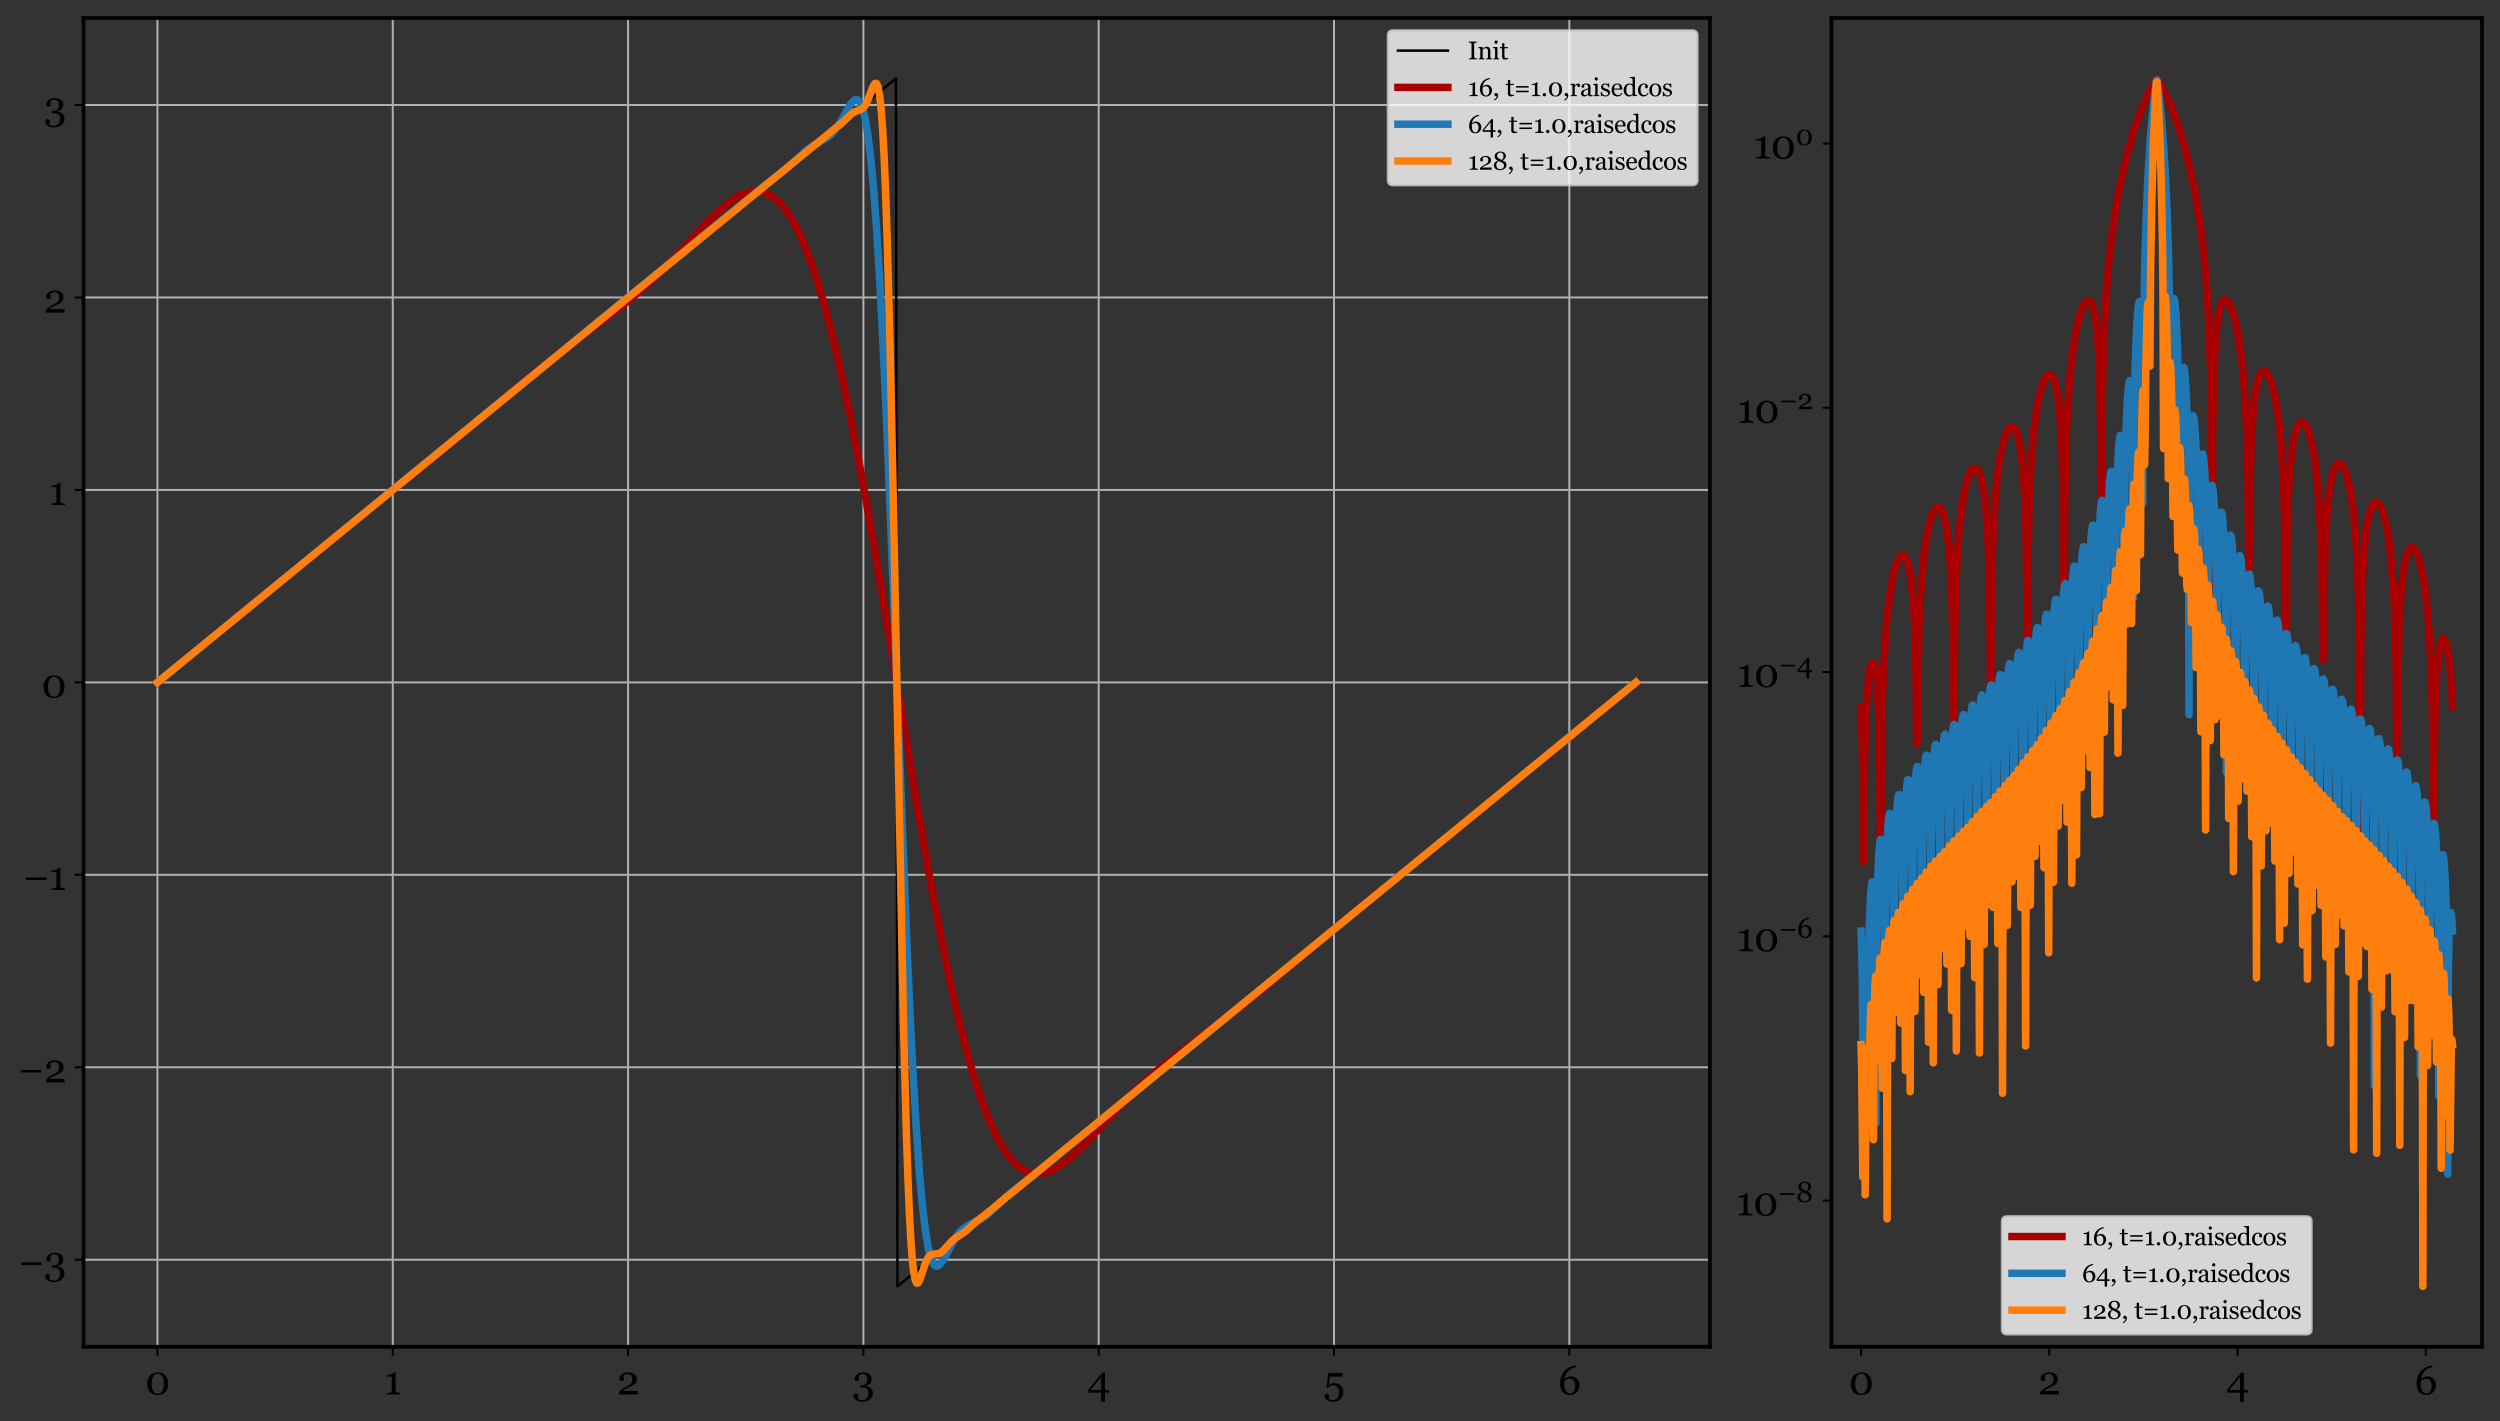 <?xml version="1.0" encoding="utf-8" standalone="no"?>
<!DOCTYPE svg PUBLIC "-//W3C//DTD SVG 1.1//EN"
  "http://www.w3.org/Graphics/SVG/1.1/DTD/svg11.dtd">
<svg xmlns:xlink="http://www.w3.org/1999/xlink" width="1000.768pt" height="568.885pt" viewBox="0 0 1000.768 568.885" xmlns="http://www.w3.org/2000/svg" version="1.1">
 <rect x="0" y="0" width="1000.768" height="568.885" fill="#333333" stroke="none"/>
 <defs>
  <style type="text/css">*{stroke-linejoin: round; stroke-linecap: butt}</style>
 </defs>
 <g id="figure_1">
  <g id="patch_1">
   <path d="M 0 568.885 
L 1000.768 568.885 
L 1000.768 0 
L 0 0 
L 0 568.885 
z
" style="fill: none"/>
  </g>
  <g id="axes_1">
   <g id="patch_2">
    <path d="M 33.428 539.12 
L 684.477 539.12 
L 684.477 7.2 
L 33.428 7.2 
L 33.428 539.12 
z
" style="fill: none"/>
   </g>
   <g id="matplotlib.axis_1">
    <g id="xtick_1">
     <g id="line2d_1">
      <path d="M 63.021 539.12 
L 63.021 7.2 
" clip-path="url(#p5d77460a73)" style="fill: none; stroke: #b0b0b0; stroke-width: 0.8; stroke-linecap: square"/>
     </g>
     <g id="line2d_2">
      <defs>
       <path id="ma61f8a05b5" d="M 0 0 
L 0 3.5 
" style="stroke: #000000; stroke-width: 0.8"/>
      </defs>
      <g>
       <use xlink:href="#ma61f8a05b5" x="63.021" y="539.12" style="stroke: #000000; stroke-width: 0.8"/>
      </g>
     </g>
     <g id="text_1">
      <!-- 0 -->
      <g transform="translate(58.111 558.215) scale(0.16 -0.16)">
       <defs>
        <path id="Georgia-30" d="M 3209 2919 
Q 3409 2678 3507 2354 
Q 3606 2031 3606 1678 
Q 3606 1253 3484 917 
Q 3363 581 3150 359 
Q 2931 131 2631 15 
Q 2331 -100 1963 -100 
Q 1559 -100 1243 34 
Q 928 169 731 403 
Q 525 647 423 973 
Q 322 1300 322 1678 
Q 322 2050 420 2362 
Q 519 2675 728 2928 
Q 928 3172 1243 3312 
Q 1559 3453 1966 3453 
Q 2394 3453 2700 3309 
Q 3006 3166 3209 2919 
z
M 2916 1678 
Q 2916 2422 2661 2831 
Q 2406 3241 1969 3241 
Q 1525 3241 1269 2831 
Q 1013 2422 1013 1678 
Q 1013 972 1258 542 
Q 1503 113 1963 113 
Q 2422 113 2669 542 
Q 2916 972 2916 1678 
z
" transform="scale(0.016)"/>
       </defs>
       <use xlink:href="#Georgia-30"/>
      </g>
     </g>
    </g>
    <g id="xtick_2">
     <g id="line2d_3">
      <path d="M 157.219 539.12 
L 157.219 7.2 
" clip-path="url(#p5d77460a73)" style="fill: none; stroke: #b0b0b0; stroke-width: 0.8; stroke-linecap: square"/>
     </g>
     <g id="line2d_4">
      <g>
       <use xlink:href="#ma61f8a05b5" x="157.219" y="539.12" style="stroke: #000000; stroke-width: 0.8"/>
      </g>
     </g>
     <g id="text_2">
      <!-- 1 -->
      <g transform="translate(153.781 558.215) scale(0.16 -0.16)">
       <defs>
        <path id="Georgia-31" d="M 2528 0 
L 422 0 
L 422 222 
Q 516 228 714 248 
Q 913 269 988 291 
Q 1084 322 1136 392 
Q 1188 463 1188 603 
L 1188 2797 
L 409 2797 
L 409 3059 
L 581 3059 
Q 919 3059 1186 3184 
Q 1453 3309 1569 3453 
L 1828 3453 
Q 1819 3250 1809 2978 
Q 1800 2706 1800 2491 
L 1800 638 
Q 1800 528 1848 442 
Q 1897 356 1988 316 
Q 2069 281 2253 253 
Q 2438 225 2528 222 
L 2528 0 
z
" transform="scale(0.016)"/>
       </defs>
       <use xlink:href="#Georgia-31"/>
      </g>
     </g>
    </g>
    <g id="xtick_3">
     <g id="line2d_5">
      <path d="M 251.417 539.12 
L 251.417 7.2 
" clip-path="url(#p5d77460a73)" style="fill: none; stroke: #b0b0b0; stroke-width: 0.8; stroke-linecap: square"/>
     </g>
     <g id="line2d_6">
      <g>
       <use xlink:href="#ma61f8a05b5" x="251.417" y="539.12" style="stroke: #000000; stroke-width: 0.8"/>
      </g>
     </g>
     <g id="text_3">
      <!-- 2 -->
      <g transform="translate(246.948 558.215) scale(0.16 -0.16)">
       <defs>
        <path id="Georgia-32" d="M 3272 0 
L 344 0 
L 344 425 
Q 428 522 578 642 
Q 728 763 934 903 
Q 1059 988 1234 1088 
Q 1409 1188 1631 1306 
Q 1878 1438 2011 1538 
Q 2144 1638 2253 1784 
Q 2325 1881 2369 2026 
Q 2413 2172 2413 2441 
Q 2413 2831 2203 3014 
Q 1994 3197 1666 3197 
Q 1463 3197 1281 3117 
Q 1100 3038 1009 2897 
Q 1031 2797 1064 2659 
Q 1097 2522 1097 2391 
Q 1097 2272 998 2180 
Q 900 2088 706 2088 
Q 550 2088 465 2195 
Q 381 2303 381 2484 
Q 381 2653 475 2823 
Q 569 2994 744 3138 
Q 916 3278 1169 3365 
Q 1422 3453 1716 3453 
Q 2356 3453 2732 3167 
Q 3109 2881 3109 2403 
Q 3109 2175 3042 1987 
Q 2975 1800 2825 1656 
Q 2659 1497 2437 1383 
Q 2216 1269 1759 1066 
Q 1488 944 1253 811 
Q 1019 678 869 553 
L 3272 553 
L 3272 0 
z
" transform="scale(0.016)"/>
       </defs>
       <use xlink:href="#Georgia-32"/>
      </g>
     </g>
    </g>
    <g id="xtick_4">
     <g id="line2d_7">
      <path d="M 345.615 539.12 
L 345.615 7.2 
" clip-path="url(#p5d77460a73)" style="fill: none; stroke: #b0b0b0; stroke-width: 0.8; stroke-linecap: square"/>
     </g>
     <g id="line2d_8">
      <g>
       <use xlink:href="#ma61f8a05b5" x="345.615" y="539.12" style="stroke: #000000; stroke-width: 0.8"/>
      </g>
     </g>
     <g id="text_4">
      <!-- 3 -->
      <g transform="translate(341.201 558.215) scale(0.16 -0.16)">
       <defs>
        <path id="Georgia-33" d="M 1522 -1141 
Q 1228 -1141 984 -1067 
Q 741 -994 566 -869 
Q 391 -744 295 -581 
Q 200 -419 200 -247 
Q 200 -94 275 29 
Q 350 153 516 153 
Q 703 153 801 61 
Q 900 -31 900 -150 
Q 900 -250 867 -403 
Q 834 -556 816 -622 
Q 838 -650 895 -697 
Q 953 -744 1038 -781 
Q 1138 -828 1247 -856 
Q 1356 -884 1556 -884 
Q 1744 -884 1917 -821 
Q 2091 -759 2222 -622 
Q 2359 -478 2436 -286 
Q 2513 -94 2513 219 
Q 2513 388 2477 553 
Q 2441 719 2344 841 
Q 2247 963 2080 1030 
Q 1913 1097 1656 1097 
L 1247 1097 
L 1247 1456 
L 1519 1456 
Q 1950 1456 2140 1693 
Q 2331 1931 2331 2409 
Q 2331 2800 2147 2998 
Q 1963 3197 1625 3197 
Q 1463 3197 1358 3158 
Q 1253 3119 1188 3081 
Q 1109 3038 1059 2984 
Q 1009 2931 984 2906 
Q 1006 2806 1037 2661 
Q 1069 2516 1069 2384 
Q 1069 2269 970 2176 
Q 872 2084 681 2084 
Q 516 2084 439 2203 
Q 363 2322 363 2478 
Q 363 2641 453 2809 
Q 544 2978 722 3125 
Q 900 3272 1156 3362 
Q 1413 3453 1747 3453 
Q 2131 3453 2382 3339 
Q 2634 3225 2778 3063 
Q 2919 2903 2972 2728 
Q 3025 2553 3025 2428 
Q 3025 2272 2981 2114 
Q 2938 1956 2838 1822 
Q 2728 1675 2548 1554 
Q 2369 1434 2097 1359 
L 2097 1309 
Q 2272 1294 2470 1231 
Q 2669 1169 2828 1047 
Q 2994 919 3100 717 
Q 3206 516 3206 206 
Q 3206 -394 2725 -767 
Q 2244 -1141 1522 -1141 
z
" transform="scale(0.016)"/>
       </defs>
       <use xlink:href="#Georgia-33"/>
      </g>
     </g>
    </g>
    <g id="xtick_5">
     <g id="line2d_9">
      <path d="M 439.813 539.12 
L 439.813 7.2 
" clip-path="url(#p5d77460a73)" style="fill: none; stroke: #b0b0b0; stroke-width: 0.8; stroke-linecap: square"/>
     </g>
     <g id="line2d_10">
      <g>
       <use xlink:href="#ma61f8a05b5" x="439.813" y="539.12" style="stroke: #000000; stroke-width: 0.8"/>
      </g>
     </g>
     <g id="text_5">
      <!-- 4 -->
      <g transform="translate(435.293 558.215) scale(0.16 -0.16)">
       <defs>
        <path id="Georgia-34" d="M 3388 281 
L 2753 281 
L 2753 -1141 
L 2153 -1141 
L 2153 281 
L 153 281 
L 153 763 
L 2344 3434 
L 2753 3434 
L 2753 691 
L 3388 691 
L 3388 281 
z
M 2153 691 
L 2153 2738 
L 466 691 
L 2153 691 
z
" transform="scale(0.016)"/>
       </defs>
       <use xlink:href="#Georgia-34"/>
      </g>
     </g>
    </g>
    <g id="xtick_6">
     <g id="line2d_11">
      <path d="M 534.011 539.12 
L 534.011 7.2 
" clip-path="url(#p5d77460a73)" style="fill: none; stroke: #b0b0b0; stroke-width: 0.8; stroke-linecap: square"/>
     </g>
     <g id="line2d_12">
      <g>
       <use xlink:href="#ma61f8a05b5" x="534.011" y="539.12" style="stroke: #000000; stroke-width: 0.8"/>
      </g>
     </g>
     <g id="text_6">
      <!-- 5 -->
      <g transform="translate(529.784 558.215) scale(0.16 -0.16)">
       <defs>
        <path id="Georgia-35" d="M 2634 1466 
Q 2841 1303 2977 1047 
Q 3113 791 3113 406 
Q 3113 -266 2653 -703 
Q 2194 -1141 1488 -1141 
Q 941 -1141 562 -881 
Q 184 -622 184 -278 
Q 184 -119 262 0 
Q 341 119 503 119 
Q 691 119 789 20 
Q 888 -78 888 -194 
Q 888 -294 853 -444 
Q 819 -594 800 -666 
Q 825 -688 881 -725 
Q 938 -763 1016 -797 
Q 1097 -831 1214 -857 
Q 1331 -884 1488 -884 
Q 1688 -884 1866 -803 
Q 2044 -722 2166 -563 
Q 2300 -388 2367 -164 
Q 2434 59 2434 403 
Q 2434 844 2189 1133 
Q 1944 1422 1544 1422 
Q 1294 1422 1076 1328 
Q 859 1234 688 1016 
L 478 1097 
L 744 3353 
L 2981 3353 
L 2981 2797 
L 997 2797 
L 834 1472 
Q 975 1572 1204 1670 
Q 1434 1769 1709 1769 
Q 1938 1769 2183 1698 
Q 2428 1628 2634 1466 
z
" transform="scale(0.016)"/>
       </defs>
       <use xlink:href="#Georgia-35"/>
      </g>
     </g>
    </g>
    <g id="xtick_7">
     <g id="line2d_13">
      <path d="M 628.209 539.12 
L 628.209 7.2 
" clip-path="url(#p5d77460a73)" style="fill: none; stroke: #b0b0b0; stroke-width: 0.8; stroke-linecap: square"/>
     </g>
     <g id="line2d_14">
      <g>
       <use xlink:href="#ma61f8a05b5" x="628.209" y="539.12" style="stroke: #000000; stroke-width: 0.8"/>
      </g>
     </g>
     <g id="text_7">
      <!-- 6 -->
      <g transform="translate(623.681 558.215) scale(0.16 -0.16)">
       <defs>
        <path id="Georgia-36" d="M 3359 1441 
Q 3359 1116 3242 831 
Q 3125 547 2928 347 
Q 2700 119 2423 9 
Q 2147 -100 1847 -100 
Q 1500 -100 1219 28 
Q 938 156 741 391 
Q 541 628 431 972 
Q 322 1316 322 1744 
Q 322 2859 986 3625 
Q 1650 4391 2766 4544 
L 2822 4263 
L 2541 4213 
Q 1863 3994 1492 3531 
Q 1122 3069 1013 2409 
Q 1281 2644 1543 2741 
Q 1806 2838 2097 2838 
Q 2619 2838 2989 2438 
Q 3359 2038 3359 1441 
z
M 2681 1356 
Q 2681 1863 2448 2169 
Q 2216 2475 1825 2475 
Q 1591 2475 1389 2387 
Q 1188 2300 1000 2094 
Q 997 2056 990 1920 
Q 984 1784 984 1706 
Q 984 975 1223 561 
Q 1463 147 1853 147 
Q 2225 147 2453 470 
Q 2681 794 2681 1356 
z
" transform="scale(0.016)"/>
       </defs>
       <use xlink:href="#Georgia-36"/>
      </g>
     </g>
    </g>
   </g>
   <g id="matplotlib.axis_2">
    <g id="ytick_1">
     <g id="line2d_15">
      <path d="M 33.428 504.276 
L 684.477 504.276 
" clip-path="url(#p5d77460a73)" style="fill: none; stroke: #b0b0b0; stroke-width: 0.8; stroke-linecap: square"/>
     </g>
     <g id="line2d_16">
      <defs>
       <path id="m108a478260" d="M 0 0 
L -3.5 0 
" style="stroke: #000000; stroke-width: 0.8"/>
      </defs>
      <g>
       <use xlink:href="#m108a478260" x="33.428" y="504.276" style="stroke: #000000; stroke-width: 0.8"/>
      </g>
     </g>
     <g id="text_8">
      <!-- −3 -->
      <g transform="translate(7.31 510.323) scale(0.16 -0.16)">
       <defs>
        <path id="Georgia-2212" d="M 3650 1553 
L 466 1553 
L 466 1944 
L 3650 1944 
L 3650 1553 
z
" transform="scale(0.016)"/>
       </defs>
       <use xlink:href="#Georgia-2212"/>
       <use xlink:href="#Georgia-33" x="64.307"/>
      </g>
     </g>
    </g>
    <g id="ytick_2">
     <g id="line2d_17">
      <path d="M 33.428 427.237 
L 684.477 427.237 
" clip-path="url(#p5d77460a73)" style="fill: none; stroke: #b0b0b0; stroke-width: 0.8; stroke-linecap: square"/>
     </g>
     <g id="line2d_18">
      <g>
       <use xlink:href="#m108a478260" x="33.428" y="427.237" style="stroke: #000000; stroke-width: 0.8"/>
      </g>
     </g>
     <g id="text_9">
      <!-- −2 -->
      <g transform="translate(7.2 433.285) scale(0.16 -0.16)">
       <use xlink:href="#Georgia-2212"/>
       <use xlink:href="#Georgia-32" x="64.307"/>
      </g>
     </g>
    </g>
    <g id="ytick_3">
     <g id="line2d_19">
      <path d="M 33.428 350.199 
L 684.477 350.199 
" clip-path="url(#p5d77460a73)" style="fill: none; stroke: #b0b0b0; stroke-width: 0.8; stroke-linecap: square"/>
     </g>
     <g id="line2d_20">
      <g>
       <use xlink:href="#m108a478260" x="33.428" y="350.199" style="stroke: #000000; stroke-width: 0.8"/>
      </g>
     </g>
     <g id="text_10">
      <!-- −1 -->
      <g transform="translate(9.262 356.246) scale(0.16 -0.16)">
       <use xlink:href="#Georgia-2212"/>
       <use xlink:href="#Georgia-31" x="64.307"/>
      </g>
     </g>
    </g>
    <g id="ytick_4">
     <g id="line2d_21">
      <path d="M 33.428 273.16 
L 684.477 273.16 
" clip-path="url(#p5d77460a73)" style="fill: none; stroke: #b0b0b0; stroke-width: 0.8; stroke-linecap: square"/>
     </g>
     <g id="line2d_22">
      <g>
       <use xlink:href="#m108a478260" x="33.428" y="273.16" style="stroke: #000000; stroke-width: 0.8"/>
      </g>
     </g>
     <g id="text_11">
      <!-- 0 -->
      <g transform="translate(16.608 279.207) scale(0.16 -0.16)">
       <use xlink:href="#Georgia-30"/>
      </g>
     </g>
    </g>
    <g id="ytick_5">
     <g id="line2d_23">
      <path d="M 33.428 196.121 
L 684.477 196.121 
" clip-path="url(#p5d77460a73)" style="fill: none; stroke: #b0b0b0; stroke-width: 0.8; stroke-linecap: square"/>
     </g>
     <g id="line2d_24">
      <g>
       <use xlink:href="#m108a478260" x="33.428" y="196.121" style="stroke: #000000; stroke-width: 0.8"/>
      </g>
     </g>
     <g id="text_12">
      <!-- 1 -->
      <g transform="translate(19.552 202.169) scale(0.16 -0.16)">
       <use xlink:href="#Georgia-31"/>
      </g>
     </g>
    </g>
    <g id="ytick_6">
     <g id="line2d_25">
      <path d="M 33.428 119.083 
L 684.477 119.083 
" clip-path="url(#p5d77460a73)" style="fill: none; stroke: #b0b0b0; stroke-width: 0.8; stroke-linecap: square"/>
     </g>
     <g id="line2d_26">
      <g>
       <use xlink:href="#m108a478260" x="33.428" y="119.083" style="stroke: #000000; stroke-width: 0.8"/>
      </g>
     </g>
     <g id="text_13">
      <!-- 2 -->
      <g transform="translate(17.49 125.13) scale(0.16 -0.16)">
       <use xlink:href="#Georgia-32"/>
      </g>
     </g>
    </g>
    <g id="ytick_7">
     <g id="line2d_27">
      <path d="M 33.428 42.044 
L 684.477 42.044 
" clip-path="url(#p5d77460a73)" style="fill: none; stroke: #b0b0b0; stroke-width: 0.8; stroke-linecap: square"/>
     </g>
     <g id="line2d_28">
      <g>
       <use xlink:href="#m108a478260" x="33.428" y="42.044" style="stroke: #000000; stroke-width: 0.8"/>
      </g>
     </g>
     <g id="text_14">
      <!-- 3 -->
      <g transform="translate(17.6 48.092) scale(0.16 -0.16)">
       <use xlink:href="#Georgia-33"/>
      </g>
     </g>
    </g>
   </g>
   <g id="line2d_29">
    <path d="M 63.021 273.16 
L 358.656 31.378 
L 359.249 514.942 
L 654.884 273.16 
L 654.884 273.16 
" clip-path="url(#p5d77460a73)" style="fill: none; stroke: #000000; stroke-linecap: square"/>
   </g>
   <g id="line2d_30">
    <path d="M 63.021 273.164 
L 155.444 197.567 
L 180.327 177.478 
L 192.176 167.546 
L 214.689 148.566 
L 222.391 142.435 
L 230.686 136.137 
L 249.052 122.366 
L 254.384 117.988 
L 259.124 113.807 
L 263.863 109.316 
L 268.603 104.525 
L 275.12 97.576 
L 283.414 88.721 
L 286.969 85.22 
L 289.931 82.583 
L 292.301 80.723 
L 294.671 79.141 
L 296.448 78.168 
L 298.226 77.404 
L 300.003 76.873 
L 301.78 76.597 
L 303.558 76.6 
L 305.335 76.905 
L 307.112 77.535 
L 308.89 78.511 
L 310.667 79.853 
L 312.445 81.58 
L 314.222 83.711 
L 315.999 86.261 
L 317.777 89.244 
L 319.554 92.673 
L 321.331 96.557 
L 323.109 100.903 
L 324.886 105.716 
L 327.256 112.862 
L 329.626 120.837 
L 331.996 129.629 
L 334.365 139.215 
L 337.328 152.267 
L 340.29 166.428 
L 343.252 181.595 
L 346.807 200.949 
L 350.954 224.803 
L 356.879 260.412 
L 367.543 324.843 
L 371.69 348.552 
L 375.245 367.739 
L 378.8 385.622 
L 381.762 399.38 
L 384.724 411.993 
L 387.094 421.209 
L 389.464 429.618 
L 391.834 437.201 
L 394.203 443.95 
L 396.573 449.866 
L 398.351 453.761 
L 400.128 457.2 
L 401.905 460.192 
L 403.683 462.748 
L 405.46 464.884 
L 407.237 466.614 
L 409.015 467.957 
L 410.792 468.932 
L 412.57 469.559 
L 414.347 469.86 
L 416.124 469.857 
L 417.902 469.574 
L 419.679 469.033 
L 421.456 468.259 
L 423.234 467.275 
L 425.604 465.676 
L 427.973 463.799 
L 430.936 461.139 
L 434.49 457.61 
L 439.823 451.927 
L 449.894 441.102 
L 454.634 436.335 
L 459.374 431.882 
L 464.113 427.745 
L 469.445 423.419 
L 475.962 418.463 
L 497.291 402.538 
L 504.993 396.347 
L 513.88 388.899 
L 539.355 367.356 
L 551.797 357.274 
L 580.235 334.358 
L 654.884 273.164 
L 654.884 273.164 
" clip-path="url(#p5d77460a73)" style="fill: none; stroke: #a80000; stroke-width: 3; stroke-linecap: square"/>
   </g>
   <g id="line2d_31">
    <path d="M 63.021 273.16 
L 303.558 76.291 
L 307.705 73 
L 314.222 67.965 
L 317.184 65.334 
L 322.516 60.457 
L 324.294 59.096 
L 326.071 57.954 
L 331.403 54.888 
L 332.588 53.9 
L 333.773 52.657 
L 334.958 51.124 
L 336.735 48.298 
L 340.29 42.02 
L 341.475 40.522 
L 342.067 40.062 
L 342.66 39.858 
L 343.252 39.963 
L 343.845 40.43 
L 344.437 41.314 
L 345.03 42.668 
L 345.622 44.548 
L 346.215 47.006 
L 346.807 50.09 
L 347.399 53.849 
L 348.584 63.549 
L 349.769 76.371 
L 350.954 92.469 
L 352.139 111.863 
L 353.324 134.43 
L 355.101 173.597 
L 357.471 233.237 
L 362.803 372.286 
L 364.581 411.741 
L 365.766 434.513 
L 366.951 454.101 
L 368.135 470.364 
L 369.32 483.31 
L 370.505 493.082 
L 371.69 499.942 
L 372.283 502.387 
L 372.875 504.242 
L 373.468 505.559 
L 374.06 506.394 
L 374.652 506.803 
L 375.245 506.842 
L 375.837 506.566 
L 376.43 506.03 
L 377.615 504.375 
L 379.392 501.103 
L 381.762 496.677 
L 382.947 494.813 
L 384.132 493.277 
L 385.317 492.069 
L 386.502 491.145 
L 388.279 490.135 
L 392.426 488.142 
L 394.203 486.982 
L 395.981 485.552 
L 398.351 483.336 
L 403.09 478.795 
L 406.053 476.352 
L 416.124 468.584 
L 425.011 461.049 
L 436.86 451.491 
L 445.155 444.652 
L 455.819 435.97 
L 466.483 427.249 
L 481.294 415.113 
L 516.249 386.532 
L 654.884 273.16 
L 654.884 273.16 
" clip-path="url(#p5d77460a73)" style="fill: none; stroke: #1f77b4; stroke-width: 3; stroke-linecap: square"/>
   </g>
   <g id="line2d_32">
    <path d="M 63.021 273.16 
L 334.958 50.878 
L 336.735 49.505 
L 338.513 47.82 
L 340.882 45.557 
L 342.067 44.786 
L 343.252 44.311 
L 344.437 43.892 
L 345.03 43.563 
L 345.622 43.067 
L 346.215 42.344 
L 346.807 41.355 
L 347.992 38.607 
L 349.177 35.404 
L 349.769 34.088 
L 350.362 33.341 
L 350.954 33.522 
L 351.547 35.033 
L 352.139 38.3 
L 352.732 43.746 
L 353.324 51.763 
L 353.916 62.68 
L 354.509 76.739 
L 355.101 94.066 
L 356.286 138.353 
L 357.471 193.741 
L 361.618 407.566 
L 362.803 452.662 
L 363.396 470.339 
L 363.988 484.67 
L 364.581 495.759 
L 365.173 503.837 
L 365.766 509.233 
L 366.358 512.349 
L 366.951 513.627 
L 367.543 513.52 
L 368.135 512.46 
L 369.32 508.978 
L 370.505 505.511 
L 371.098 504.188 
L 371.69 503.216 
L 372.283 502.579 
L 372.875 502.224 
L 373.468 502.072 
L 375.837 501.829 
L 376.43 501.556 
L 377.615 500.623 
L 379.392 498.611 
L 381.169 496.672 
L 382.354 495.679 
L 384.724 494.15 
L 386.502 492.877 
L 388.871 490.752 
L 391.241 488.637 
L 394.203 486.38 
L 397.166 483.999 
L 401.905 480.01 
L 407.237 475.711 
L 412.57 471.336 
L 418.494 466.471 
L 441.6 447.598 
L 503.808 396.715 
L 654.884 273.16 
L 654.884 273.16 
" clip-path="url(#p5d77460a73)" style="fill: none; stroke: #ff7f0e; stroke-width: 3; stroke-linecap: square"/>
   </g>
   <g id="patch_3">
    <path d="M 33.428 539.12 
L 33.428 7.2 
" style="fill: none; stroke: #000000; stroke-width: 1.5; stroke-linejoin: miter; stroke-linecap: square"/>
   </g>
   <g id="patch_4">
    <path d="M 684.477 539.12 
L 684.477 7.2 
" style="fill: none; stroke: #000000; stroke-width: 1.5; stroke-linejoin: miter; stroke-linecap: square"/>
   </g>
   <g id="patch_5">
    <path d="M 33.428 539.12 
L 684.477 539.12 
" style="fill: none; stroke: #000000; stroke-width: 1.5; stroke-linejoin: miter; stroke-linecap: square"/>
   </g>
   <g id="patch_6">
    <path d="M 33.428 7.2 
L 684.477 7.2 
" style="fill: none; stroke: #000000; stroke-width: 1.5; stroke-linejoin: miter; stroke-linecap: square"/>
   </g>
   <g id="legend_1">
    <g id="patch_7">
     <path d="M 557.599 74.112 
L 677.477 74.112 
Q 679.477 74.112 679.477 72.112 
L 679.477 14.2 
Q 679.477 12.2 677.477 12.2 
L 557.599 12.2 
Q 555.599 12.2 555.599 14.2 
L 555.599 72.112 
Q 555.599 74.112 557.599 74.112 
z
" style="fill: #ffffff; opacity: 0.8; stroke: #cccccc; stroke-linejoin: miter"/>
    </g>
    <g id="line2d_33">
     <path d="M 559.599 20.259 
L 569.599 20.259 
L 579.599 20.259 
" style="fill: none; stroke: #000000; stroke-linecap: square"/>
    </g>
    <g id="text_15">
     <!-- Init -->
     <g transform="translate(587.599 23.759) scale(0.1 -0.1)">
      <defs>
       <path id="Georgia-49" d="M 2244 0 
L 247 0 
L 247 222 
Q 331 228 490 240 
Q 650 253 716 278 
Q 819 319 866 389 
Q 913 459 913 584 
L 913 3797 
Q 913 3906 878 3979 
Q 844 4053 716 4103 
Q 622 4141 480 4173 
Q 338 4206 247 4213 
L 247 4434 
L 2244 4434 
L 2244 4213 
Q 2147 4209 2012 4189 
Q 1878 4169 1778 4138 
Q 1659 4100 1618 4015 
Q 1578 3931 1578 3828 
L 1578 619 
Q 1578 516 1623 436 
Q 1669 356 1778 309 
Q 1844 284 1992 254 
Q 2141 225 2244 222 
L 2244 0 
z
" transform="scale(0.016)"/>
       <path id="Georgia-6e" d="M 3628 0 
L 2119 0 
L 2119 206 
Q 2191 213 2277 219 
Q 2363 225 2419 244 
Q 2506 272 2548 342 
Q 2591 413 2591 525 
L 2591 2109 
Q 2591 2438 2436 2616 
Q 2281 2794 2059 2794 
Q 1894 2794 1756 2742 
Q 1619 2691 1513 2616 
Q 1409 2544 1348 2461 
Q 1288 2378 1259 2328 
L 1259 556 
Q 1259 450 1303 381 
Q 1347 313 1434 275 
Q 1500 244 1576 228 
Q 1653 213 1734 206 
L 1734 0 
L 225 0 
L 225 206 
Q 297 213 373 219 
Q 450 225 506 244 
Q 594 272 636 342 
Q 678 413 678 525 
L 678 2428 
Q 678 2534 633 2623 
Q 588 2713 506 2769 
Q 447 2806 365 2823 
Q 284 2841 191 2847 
L 191 3050 
L 1216 3119 
L 1259 3075 
L 1259 2641 
L 1275 2641 
Q 1350 2716 1462 2820 
Q 1575 2925 1675 2991 
Q 1791 3066 1950 3116 
Q 2109 3166 2309 3166 
Q 2753 3166 2967 2889 
Q 3181 2613 3181 2153 
L 3181 550 
Q 3181 441 3218 373 
Q 3256 306 3347 269 
Q 3422 238 3476 225 
Q 3531 213 3628 206 
L 3628 0 
z
" transform="scale(0.016)"/>
       <path id="Georgia-69" d="M 1722 0 
L 231 0 
L 231 206 
Q 303 213 379 219 
Q 456 225 513 244 
Q 600 272 642 342 
Q 684 413 684 525 
L 684 2428 
Q 684 2528 639 2611 
Q 594 2694 513 2750 
Q 453 2788 340 2814 
Q 228 2841 134 2847 
L 134 3050 
L 1222 3119 
L 1266 3075 
L 1266 563 
Q 1266 453 1308 381 
Q 1350 309 1441 275 
Q 1509 247 1575 230 
Q 1641 213 1722 206 
L 1722 0 
z
M 1328 4334 
Q 1328 4156 1211 4023 
Q 1094 3891 922 3891 
Q 763 3891 645 4017 
Q 528 4144 528 4306 
Q 528 4478 645 4606 
Q 763 4734 922 4734 
Q 1100 4734 1214 4614 
Q 1328 4494 1328 4334 
z
" transform="scale(0.016)"/>
       <path id="Georgia-74" d="M 2128 134 
Q 1925 50 1744 -8 
Q 1563 -66 1300 -66 
Q 913 -66 755 129 
Q 597 325 597 681 
L 597 2769 
L 41 2769 
L 41 3069 
L 609 3069 
L 609 4028 
L 1178 4028 
L 1178 3069 
L 2063 3069 
L 2063 2769 
L 1184 2769 
L 1184 1047 
Q 1184 853 1198 723 
Q 1213 594 1266 497 
Q 1316 406 1416 359 
Q 1516 313 1684 313 
Q 1763 313 1914 327 
Q 2066 341 2128 363 
L 2128 134 
z
" transform="scale(0.016)"/>
      </defs>
      <use xlink:href="#Georgia-49"/>
      <use xlink:href="#Georgia-6e" x="38.965"/>
      <use xlink:href="#Georgia-69" x="98.047"/>
      <use xlink:href="#Georgia-74" x="127.344"/>
     </g>
    </g>
    <g id="line2d_34">
     <path d="M 559.599 34.987 
L 569.599 34.987 
L 579.599 34.987 
" style="fill: none; stroke: #a80000; stroke-width: 3; stroke-linecap: square"/>
    </g>
    <g id="text_16">
     <!-- 16, t=1.0,raisedcos -->
     <g transform="translate(587.599 38.487) scale(0.1 -0.1)">
      <defs>
       <path id="Georgia-2c" d="M 1341 109 
Q 1341 -116 1239 -316 
Q 1138 -516 1006 -659 
Q 872 -809 722 -925 
Q 572 -1041 447 -1106 
L 303 -897 
Q 453 -803 572 -709 
Q 691 -616 766 -522 
Q 859 -413 925 -284 
Q 991 -156 1009 6 
L 850 6 
Q 641 6 523 115 
Q 406 225 406 409 
Q 406 541 512 664 
Q 619 788 803 788 
Q 1072 788 1206 608 
Q 1341 428 1341 109 
z
" transform="scale(0.016)"/>
       <path id="Georgia-20" transform="scale(0.016)"/>
       <path id="Georgia-3d" d="M 3634 2134 
L 481 2134 
L 481 2525 
L 3634 2525 
L 3634 2134 
z
M 3634 972 
L 481 972 
L 481 1363 
L 3634 1363 
L 3634 972 
z
" transform="scale(0.016)"/>
       <path id="Georgia-2e" d="M 1297 359 
Q 1297 184 1170 60 
Q 1044 -63 869 -63 
Q 694 -63 567 60 
Q 441 184 441 359 
Q 441 534 567 661 
Q 694 788 869 788 
Q 1044 788 1170 661 
Q 1297 534 1297 359 
z
" transform="scale(0.016)"/>
       <path id="Georgia-72" d="M 2584 2684 
Q 2584 2525 2506 2401 
Q 2428 2278 2266 2278 
Q 2091 2278 1998 2368 
Q 1906 2459 1906 2569 
Q 1906 2638 1917 2694 
Q 1928 2750 1938 2806 
Q 1791 2806 1594 2687 
Q 1397 2569 1259 2350 
L 1259 556 
Q 1259 447 1301 378 
Q 1344 309 1434 275 
Q 1513 244 1636 228 
Q 1759 213 1850 206 
L 1850 0 
L 225 0 
L 225 206 
Q 297 213 373 219 
Q 450 225 506 244 
Q 594 272 636 342 
Q 678 413 678 525 
L 678 2428 
Q 678 2525 633 2619 
Q 588 2713 506 2769 
Q 447 2806 365 2823 
Q 284 2841 191 2847 
L 191 3050 
L 1216 3119 
L 1259 3075 
L 1259 2641 
L 1275 2641 
Q 1469 2894 1706 3025 
Q 1944 3156 2141 3156 
Q 2338 3156 2461 3028 
Q 2584 2900 2584 2684 
z
" transform="scale(0.016)"/>
       <path id="Georgia-61" d="M 3144 56 
Q 2997 3 2886 -30 
Q 2775 -63 2634 -63 
Q 2391 -63 2245 51 
Q 2100 166 2059 384 
L 2041 384 
Q 1838 159 1605 40 
Q 1372 -78 1044 -78 
Q 697 -78 473 134 
Q 250 347 250 691 
Q 250 869 300 1009 
Q 350 1150 450 1263 
Q 528 1356 656 1429 
Q 784 1503 897 1547 
Q 1038 1600 1467 1744 
Q 1897 1888 2047 1969 
L 2047 2278 
Q 2047 2319 2030 2434 
Q 2013 2550 1956 2653 
Q 1894 2769 1780 2855 
Q 1666 2941 1456 2941 
Q 1313 2941 1189 2892 
Q 1066 2844 1016 2791 
Q 1016 2728 1045 2606 
Q 1075 2484 1075 2381 
Q 1075 2272 976 2181 
Q 878 2091 703 2091 
Q 547 2091 473 2202 
Q 400 2313 400 2450 
Q 400 2594 501 2725 
Q 603 2856 766 2959 
Q 906 3047 1106 3108 
Q 1306 3169 1497 3169 
Q 1759 3169 1954 3133 
Q 2150 3097 2309 2978 
Q 2469 2863 2551 2664 
Q 2634 2466 2634 2153 
Q 2634 1706 2625 1361 
Q 2616 1016 2616 606 
Q 2616 484 2658 412 
Q 2700 341 2788 291 
Q 2834 263 2936 259 
Q 3038 256 3144 256 
L 3144 56 
z
M 2053 1706 
Q 1788 1628 1588 1553 
Q 1388 1478 1216 1366 
Q 1059 1259 968 1114 
Q 878 969 878 769 
Q 878 509 1014 387 
Q 1150 266 1359 266 
Q 1581 266 1750 373 
Q 1919 481 2034 628 
L 2053 1706 
z
" transform="scale(0.016)"/>
       <path id="Georgia-73" d="M 2259 1509 
Q 2388 1397 2456 1250 
Q 2525 1103 2525 891 
Q 2525 463 2204 191 
Q 1884 -81 1375 -81 
Q 1106 -81 879 16 
Q 653 113 556 194 
L 494 -9 
L 259 -9 
L 228 1063 
L 444 1063 
Q 469 941 550 778 
Q 631 616 747 484 
Q 869 347 1039 253 
Q 1209 159 1422 159 
Q 1722 159 1884 295 
Q 2047 431 2047 684 
Q 2047 816 1995 911 
Q 1944 1006 1844 1078 
Q 1741 1150 1591 1208 
Q 1441 1266 1256 1322 
Q 1109 1366 929 1442 
Q 750 1519 622 1622 
Q 484 1731 396 1890 
Q 309 2050 309 2266 
Q 309 2644 590 2906 
Q 872 3169 1344 3169 
Q 1525 3169 1714 3122 
Q 1903 3075 2022 3009 
L 2094 3172 
L 2319 3172 
L 2366 2181 
L 2150 2181 
Q 2084 2513 1867 2720 
Q 1650 2928 1338 2928 
Q 1081 2928 934 2800 
Q 788 2672 788 2491 
Q 788 2350 836 2256 
Q 884 2163 981 2097 
Q 1075 2034 1217 1979 
Q 1359 1925 1569 1856 
Q 1775 1791 1958 1703 
Q 2141 1616 2259 1509 
z
" transform="scale(0.016)"/>
       <path id="Georgia-65" d="M 2963 725 
Q 2769 356 2444 137 
Q 2119 -81 1697 -81 
Q 1325 -81 1045 50 
Q 766 181 584 406 
Q 403 631 314 931 
Q 225 1231 225 1566 
Q 225 1866 320 2155 
Q 416 2444 600 2675 
Q 778 2897 1042 3033 
Q 1306 3169 1634 3169 
Q 1972 3169 2212 3062 
Q 2453 2956 2603 2772 
Q 2747 2597 2817 2359 
Q 2888 2122 2888 1844 
L 2888 1638 
L 847 1638 
Q 847 1334 905 1087 
Q 963 841 1088 653 
Q 1209 472 1406 367 
Q 1603 263 1875 263 
Q 2153 263 2354 392 
Q 2556 522 2744 859 
L 2963 725 
z
M 2272 1900 
Q 2272 2075 2242 2275 
Q 2213 2475 2147 2609 
Q 2075 2753 1950 2843 
Q 1825 2934 1628 2934 
Q 1300 2934 1083 2661 
Q 866 2388 847 1900 
L 2272 1900 
z
" transform="scale(0.016)"/>
       <path id="Georgia-64" d="M 3600 56 
L 2525 -13 
L 2478 31 
L 2478 319 
L 2453 325 
Q 2291 144 2052 28 
Q 1813 -88 1559 -88 
Q 1297 -88 1051 29 
Q 806 147 625 359 
Q 441 575 333 878 
Q 225 1181 225 1547 
Q 225 1881 340 2181 
Q 456 2481 659 2706 
Q 850 2916 1126 3041 
Q 1403 3166 1691 3166 
Q 1906 3166 2114 3111 
Q 2322 3056 2472 2972 
L 2472 4044 
Q 2472 4175 2428 4283 
Q 2384 4391 2306 4447 
Q 2219 4506 2070 4532 
Q 1922 4559 1750 4572 
L 1750 4766 
L 3009 4838 
L 3056 4791 
L 3056 634 
Q 3056 525 3098 448 
Q 3141 372 3222 319 
Q 3281 281 3393 272 
Q 3506 263 3600 259 
L 3600 56 
z
M 2472 597 
L 2472 2400 
Q 2447 2481 2390 2575 
Q 2334 2669 2250 2747 
Q 2159 2825 2037 2876 
Q 1916 2928 1753 2928 
Q 1566 2928 1408 2831 
Q 1250 2734 1128 2553 
Q 1013 2378 945 2108 
Q 878 1838 878 1509 
Q 878 1247 928 1033 
Q 978 819 1097 634 
Q 1206 459 1376 353 
Q 1547 247 1781 247 
Q 2031 247 2195 356 
Q 2359 466 2472 597 
z
" transform="scale(0.016)"/>
       <path id="Georgia-63" d="M 1650 -81 
Q 981 -81 603 362 
Q 225 806 225 1553 
Q 225 1878 326 2161 
Q 428 2444 622 2675 
Q 806 2897 1084 3033 
Q 1363 3169 1691 3169 
Q 2144 3169 2428 2951 
Q 2713 2734 2713 2359 
Q 2713 2203 2638 2083 
Q 2563 1963 2391 1963 
Q 2206 1963 2104 2056 
Q 2003 2150 2003 2266 
Q 2003 2406 2040 2554 
Q 2078 2703 2084 2772 
Q 2028 2869 1917 2901 
Q 1806 2934 1678 2934 
Q 1528 2934 1392 2870 
Q 1256 2806 1128 2634 
Q 1013 2478 941 2212 
Q 869 1947 869 1578 
Q 869 997 1126 630 
Q 1384 263 1803 263 
Q 2106 263 2311 409 
Q 2516 556 2691 850 
L 2891 719 
Q 2684 350 2346 134 
Q 2009 -81 1650 -81 
z
" transform="scale(0.016)"/>
       <path id="Georgia-6f" d="M 3228 1572 
Q 3228 1247 3125 933 
Q 3022 619 2831 400 
Q 2616 150 2331 28 
Q 2047 -94 1694 -94 
Q 1400 -94 1134 17 
Q 869 128 663 341 
Q 459 550 339 851 
Q 219 1153 219 1528 
Q 219 2250 639 2709 
Q 1059 3169 1741 3169 
Q 2388 3169 2808 2733 
Q 3228 2297 3228 1572 
z
M 2581 1566 
Q 2581 1800 2534 2061 
Q 2488 2322 2394 2503 
Q 2294 2697 2131 2814 
Q 1969 2931 1734 2931 
Q 1494 2931 1323 2812 
Q 1153 2694 1047 2488 
Q 947 2297 906 2053 
Q 866 1809 866 1581 
Q 866 1281 914 1026 
Q 963 772 1069 572 
Q 1175 372 1336 258 
Q 1497 144 1734 144 
Q 2125 144 2353 522 
Q 2581 900 2581 1566 
z
" transform="scale(0.016)"/>
      </defs>
      <use xlink:href="#Georgia-31"/>
      <use xlink:href="#Georgia-36" x="42.969"/>
      <use xlink:href="#Georgia-2c" x="99.561"/>
      <use xlink:href="#Georgia-20" x="126.514"/>
      <use xlink:href="#Georgia-74" x="150.635"/>
      <use xlink:href="#Georgia-3d" x="185.156"/>
      <use xlink:href="#Georgia-31" x="249.463"/>
      <use xlink:href="#Georgia-2e" x="292.432"/>
      <use xlink:href="#Georgia-30" x="319.385"/>
      <use xlink:href="#Georgia-2c" x="380.762"/>
      <use xlink:href="#Georgia-72" x="407.715"/>
      <use xlink:href="#Georgia-61" x="448.682"/>
      <use xlink:href="#Georgia-69" x="499.072"/>
      <use xlink:href="#Georgia-73" x="528.369"/>
      <use xlink:href="#Georgia-65" x="571.582"/>
      <use xlink:href="#Georgia-64" x="619.922"/>
      <use xlink:href="#Georgia-63" x="677.344"/>
      <use xlink:href="#Georgia-6f" x="722.754"/>
      <use xlink:href="#Georgia-73" x="776.66"/>
     </g>
    </g>
    <g id="line2d_35">
     <path d="M 559.599 49.716 
L 569.599 49.716 
L 579.599 49.716 
" style="fill: none; stroke: #1f77b4; stroke-width: 3; stroke-linecap: square"/>
    </g>
    <g id="text_17">
     <!-- 64, t=1.0,raisedcos -->
     <g transform="translate(587.599 53.216) scale(0.1 -0.1)">
      <use xlink:href="#Georgia-36"/>
      <use xlink:href="#Georgia-34" x="56.592"/>
      <use xlink:href="#Georgia-2c" x="113.086"/>
      <use xlink:href="#Georgia-20" x="140.039"/>
      <use xlink:href="#Georgia-74" x="164.16"/>
      <use xlink:href="#Georgia-3d" x="198.682"/>
      <use xlink:href="#Georgia-31" x="262.988"/>
      <use xlink:href="#Georgia-2e" x="305.957"/>
      <use xlink:href="#Georgia-30" x="332.91"/>
      <use xlink:href="#Georgia-2c" x="394.287"/>
      <use xlink:href="#Georgia-72" x="421.24"/>
      <use xlink:href="#Georgia-61" x="462.207"/>
      <use xlink:href="#Georgia-69" x="512.598"/>
      <use xlink:href="#Georgia-73" x="541.895"/>
      <use xlink:href="#Georgia-65" x="585.107"/>
      <use xlink:href="#Georgia-64" x="633.447"/>
      <use xlink:href="#Georgia-63" x="690.869"/>
      <use xlink:href="#Georgia-6f" x="736.279"/>
      <use xlink:href="#Georgia-73" x="790.186"/>
     </g>
    </g>
    <g id="line2d_36">
     <path d="M 559.599 64.444 
L 569.599 64.444 
L 579.599 64.444 
" style="fill: none; stroke: #ff7f0e; stroke-width: 3; stroke-linecap: square"/>
    </g>
    <g id="text_18">
     <!-- 128, t=1.0,raisedcos -->
     <g transform="translate(587.599 67.944) scale(0.1 -0.1)">
      <defs>
       <path id="Georgia-38" d="M 3491 1175 
Q 3491 650 3037 272 
Q 2584 -106 1847 -106 
Q 1156 -106 740 241 
Q 325 588 325 1134 
Q 325 1538 570 1808 
Q 816 2078 1297 2266 
Q 900 2488 703 2753 
Q 506 3019 506 3353 
Q 506 3863 939 4206 
Q 1372 4550 1975 4550 
Q 2578 4550 2951 4225 
Q 3325 3900 3325 3409 
Q 3325 3094 3119 2811 
Q 2913 2528 2513 2347 
Q 3031 2125 3261 1856 
Q 3491 1588 3491 1175 
z
M 2734 3444 
Q 2734 3825 2507 4064 
Q 2281 4303 1928 4303 
Q 1575 4303 1350 4073 
Q 1125 3844 1125 3503 
Q 1125 3175 1381 2947 
Q 1638 2719 2294 2459 
Q 2528 2609 2631 2856 
Q 2734 3103 2734 3444 
z
M 2866 1028 
Q 2866 1225 2781 1373 
Q 2697 1522 2538 1644 
Q 2384 1763 2111 1892 
Q 1838 2022 1519 2156 
Q 1219 1994 1078 1742 
Q 938 1491 938 1169 
Q 938 709 1208 426 
Q 1478 144 1928 144 
Q 2359 144 2612 394 
Q 2866 644 2866 1028 
z
" transform="scale(0.016)"/>
      </defs>
      <use xlink:href="#Georgia-31"/>
      <use xlink:href="#Georgia-32" x="42.969"/>
      <use xlink:href="#Georgia-38" x="98.828"/>
      <use xlink:href="#Georgia-2c" x="158.447"/>
      <use xlink:href="#Georgia-20" x="185.4"/>
      <use xlink:href="#Georgia-74" x="209.521"/>
      <use xlink:href="#Georgia-3d" x="244.043"/>
      <use xlink:href="#Georgia-31" x="308.35"/>
      <use xlink:href="#Georgia-2e" x="351.318"/>
      <use xlink:href="#Georgia-30" x="378.271"/>
      <use xlink:href="#Georgia-2c" x="439.648"/>
      <use xlink:href="#Georgia-72" x="466.602"/>
      <use xlink:href="#Georgia-61" x="507.568"/>
      <use xlink:href="#Georgia-69" x="557.959"/>
      <use xlink:href="#Georgia-73" x="587.256"/>
      <use xlink:href="#Georgia-65" x="630.469"/>
      <use xlink:href="#Georgia-64" x="678.809"/>
      <use xlink:href="#Georgia-63" x="736.23"/>
      <use xlink:href="#Georgia-6f" x="781.641"/>
      <use xlink:href="#Georgia-73" x="835.547"/>
     </g>
    </g>
   </g>
  </g>
  <g id="axes_2">
   <g id="patch_8">
    <path d="M 733.148 539.12 
L 993.567 539.12 
L 993.567 7.2 
L 733.148 7.2 
L 733.148 539.12 
z
" style="fill: none"/>
   </g>
   <g id="matplotlib.axis_3">
    <g id="xtick_8">
     <g id="line2d_37">
      <g>
       <use xlink:href="#ma61f8a05b5" x="744.985" y="539.12" style="stroke: #000000; stroke-width: 0.8"/>
      </g>
     </g>
     <g id="text_19">
      <!-- 0 -->
      <g transform="translate(740.075 558.215) scale(0.16 -0.16)">
       <use xlink:href="#Georgia-30"/>
      </g>
     </g>
    </g>
    <g id="xtick_9">
     <g id="line2d_38">
      <g>
       <use xlink:href="#ma61f8a05b5" x="820.343" y="539.12" style="stroke: #000000; stroke-width: 0.8"/>
      </g>
     </g>
     <g id="text_20">
      <!-- 2 -->
      <g transform="translate(815.875 558.215) scale(0.16 -0.16)">
       <use xlink:href="#Georgia-32"/>
      </g>
     </g>
    </g>
    <g id="xtick_10">
     <g id="line2d_39">
      <g>
       <use xlink:href="#ma61f8a05b5" x="895.702" y="539.12" style="stroke: #000000; stroke-width: 0.8"/>
      </g>
     </g>
     <g id="text_21">
      <!-- 4 -->
      <g transform="translate(891.182 558.215) scale(0.16 -0.16)">
       <use xlink:href="#Georgia-34"/>
      </g>
     </g>
    </g>
    <g id="xtick_11">
     <g id="line2d_40">
      <g>
       <use xlink:href="#ma61f8a05b5" x="971.06" y="539.12" style="stroke: #000000; stroke-width: 0.8"/>
      </g>
     </g>
     <g id="text_22">
      <!-- 6 -->
      <g transform="translate(966.533 558.215) scale(0.16 -0.16)">
       <use xlink:href="#Georgia-36"/>
      </g>
     </g>
    </g>
   </g>
   <g id="matplotlib.axis_4">
    <g id="ytick_8">
     <g id="line2d_41">
      <g>
       <use xlink:href="#m108a478260" x="733.148" y="480.582" style="stroke: #000000; stroke-width: 0.8"/>
      </g>
     </g>
     <g id="text_23">
      <!-- $\mathdefault{10^{-8}}$ -->
      <g transform="translate(694.948 486.63) scale(0.16 -0.16)">
       <use xlink:href="#Georgia-31" transform="translate(0 0.536)"/>
       <use xlink:href="#Georgia-30" transform="translate(42.969 0.536)"/>
       <use xlink:href="#Georgia-2212" transform="translate(105.188 34.234) scale(0.7)"/>
       <use xlink:href="#Georgia-38" transform="translate(150.203 34.234) scale(0.7)"/>
      </g>
     </g>
    </g>
    <g id="ytick_9">
     <g id="line2d_42">
      <g>
       <use xlink:href="#m108a478260" x="733.148" y="374.808" style="stroke: #000000; stroke-width: 0.8"/>
      </g>
     </g>
     <g id="text_24">
      <!-- $\mathdefault{10^{-6}}$ -->
      <g transform="translate(695.268 380.855) scale(0.16 -0.16)">
       <use xlink:href="#Georgia-31" transform="translate(0 0.602)"/>
       <use xlink:href="#Georgia-30" transform="translate(42.969 0.602)"/>
       <use xlink:href="#Georgia-2212" transform="translate(105.188 34.3) scale(0.7)"/>
       <use xlink:href="#Georgia-36" transform="translate(150.203 34.3) scale(0.7)"/>
      </g>
     </g>
    </g>
    <g id="ytick_10">
     <g id="line2d_43">
      <g>
       <use xlink:href="#m108a478260" x="733.148" y="269.033" style="stroke: #000000; stroke-width: 0.8"/>
      </g>
     </g>
     <g id="text_25">
      <!-- $\mathdefault{10^{-4}}$ -->
      <g transform="translate(695.268 275.081) scale(0.16 -0.16)">
       <use xlink:href="#Georgia-31" transform="translate(0 0.742)"/>
       <use xlink:href="#Georgia-30" transform="translate(42.969 0.742)"/>
       <use xlink:href="#Georgia-2212" transform="translate(105.188 34.441) scale(0.7)"/>
       <use xlink:href="#Georgia-34" transform="translate(150.203 34.441) scale(0.7)"/>
      </g>
     </g>
    </g>
    <g id="ytick_11">
     <g id="line2d_44">
      <g>
       <use xlink:href="#m108a478260" x="733.148" y="163.258" style="stroke: #000000; stroke-width: 0.8"/>
      </g>
     </g>
     <g id="text_26">
      <!-- $\mathdefault{10^{-2}}$ -->
      <g transform="translate(695.428 169.306) scale(0.16 -0.16)">
       <use xlink:href="#Georgia-31" transform="translate(0 0.534)"/>
       <use xlink:href="#Georgia-30" transform="translate(42.969 0.534)"/>
       <use xlink:href="#Georgia-2212" transform="translate(105.188 34.233) scale(0.7)"/>
       <use xlink:href="#Georgia-32" transform="translate(150.203 34.233) scale(0.7)"/>
      </g>
     </g>
    </g>
    <g id="ytick_12">
     <g id="line2d_45">
      <g>
       <use xlink:href="#m108a478260" x="733.148" y="57.484" style="stroke: #000000; stroke-width: 0.8"/>
      </g>
     </g>
     <g id="text_27">
      <!-- $\mathdefault{10^{0}}$ -->
      <g transform="translate(701.988 63.531) scale(0.16 -0.16)">
       <use xlink:href="#Georgia-31" transform="translate(0 0.534)"/>
       <use xlink:href="#Georgia-30" transform="translate(42.969 0.534)"/>
       <use xlink:href="#Georgia-30" transform="translate(105.188 34.233) scale(0.7)"/>
      </g>
     </g>
    </g>
   </g>
   <g id="line2d_46">
    <path d="M 744.985 282.853 
L 745.459 297.314 
L 745.696 310.589 
L 745.933 344.923 
L 746.407 304.826 
L 746.881 287.749 
L 747.355 278.816 
L 747.829 273.162 
L 748.303 269.41 
L 748.777 266.998 
L 749.251 265.674 
L 749.488 265.385 
L 749.725 265.341 
L 749.962 265.548 
L 750.198 266.019 
L 750.672 267.851 
L 751.146 271.179 
L 751.62 276.774 
L 752.094 286.736 
L 752.331 295.409 
L 752.568 311.303 
L 752.805 370.323 
L 753.042 306.558 
L 753.516 280.933 
L 753.99 268.174 
L 754.701 255.938 
L 755.412 247.448 
L 756.36 239.209 
L 757.308 233.184 
L 758.256 228.728 
L 759.204 225.528 
L 759.915 223.856 
L 760.626 222.776 
L 761.1 222.384 
L 761.574 222.263 
L 762.048 222.426 
L 762.522 222.893 
L 762.996 223.697 
L 763.47 224.881 
L 763.943 226.511 
L 764.654 230.02 
L 765.128 233.321 
L 765.602 237.761 
L 766.076 243.993 
L 766.55 253.591 
L 766.787 260.981 
L 767.024 272.448 
L 767.261 297.789 
L 767.498 296.186 
L 767.735 271.088 
L 768.209 251.238 
L 768.683 240.466 
L 769.394 230.014 
L 770.105 222.806 
L 770.816 217.415 
L 771.764 212.055 
L 772.712 208.191 
L 773.423 206.071 
L 774.134 204.534 
L 774.845 203.545 
L 775.319 203.184 
L 775.793 203.064 
L 776.267 203.195 
L 776.741 203.59 
L 777.214 204.271 
L 777.688 205.27 
L 778.399 207.466 
L 779.11 210.725 
L 779.821 215.508 
L 780.295 219.989 
L 780.769 226.175 
L 781.243 235.509 
L 781.48 242.532 
L 781.717 253.083 
L 782.191 288.756 
L 782.428 257.157 
L 782.902 235.798 
L 783.376 224.698 
L 784.087 214.117 
L 784.798 206.901 
L 785.509 201.539 
L 786.457 196.233 
L 787.405 192.422 
L 788.116 190.336 
L 788.827 188.827 
L 789.538 187.857 
L 790.012 187.504 
L 790.485 187.388 
L 790.959 187.518 
L 791.433 187.908 
L 791.907 188.579 
L 792.381 189.562 
L 793.092 191.722 
L 793.803 194.926 
L 794.514 199.621 
L 794.988 204.012 
L 795.462 210.055 
L 795.936 219.11 
L 796.173 225.854 
L 796.41 235.813 
L 796.647 254.57 
L 796.884 282.623 
L 797.121 243.504 
L 797.595 220.835 
L 798.069 209.388 
L 798.78 198.564 
L 799.491 191.195 
L 800.202 185.711 
L 801.15 180.261 
L 802.098 176.309 
L 802.809 174.117 
L 803.52 172.5 
L 804.23 171.42 
L 804.704 170.992 
L 805.178 170.8 
L 805.652 170.853 
L 806.126 171.165 
L 806.6 171.758 
L 807.074 172.662 
L 807.548 173.923 
L 808.259 176.63 
L 808.97 180.659 
L 809.444 184.42 
L 809.918 189.517 
L 810.392 196.862 
L 810.866 208.962 
L 811.103 219.437 
L 811.577 255.014 
L 811.814 223.306 
L 812.288 201.785 
L 812.762 190.52 
L 813.473 179.683 
L 814.184 172.198 
L 815.132 164.961 
L 816.08 159.671 
L 817.028 155.742 
L 817.975 152.896 
L 818.686 151.388 
L 819.397 150.394 
L 819.871 150.017 
L 820.345 149.878 
L 820.819 149.991 
L 821.293 150.375 
L 821.767 151.062 
L 822.241 152.092 
L 822.715 153.528 
L 823.426 156.652 
L 823.9 159.611 
L 824.374 163.596 
L 824.848 169.169 
L 825.322 177.601 
L 825.796 193.057 
L 826.033 209.584 
L 826.27 263.069 
L 826.507 204.686 
L 826.981 179.9 
L 827.455 167.679 
L 828.166 156.036 
L 828.877 147.946 
L 829.825 139.991 
L 830.772 134.006 
L 831.72 129.371 
L 832.668 125.789 
L 833.616 123.116 
L 834.327 121.676 
L 835.038 120.725 
L 835.512 120.378 
L 835.986 120.28 
L 836.46 120.457 
L 836.934 120.945 
L 837.408 121.797 
L 837.882 123.089 
L 838.356 124.937 
L 838.83 127.523 
L 839.304 131.162 
L 839.778 136.458 
L 840.252 144.825 
L 840.489 151.304 
L 840.726 161.191 
L 841.2 199.293 
L 841.437 165.066 
L 841.911 142.292 
L 842.385 130.048 
L 843.096 117.77 
L 844.043 106.227 
L 844.991 97.389 
L 846.176 88.463 
L 847.598 79.676 
L 849.02 72.28 
L 850.679 64.891 
L 852.338 58.505 
L 854.234 52.164 
L 856.13 46.65 
L 858.025 41.825 
L 859.921 37.591 
L 861.817 33.876 
L 863.239 31.395 
L 863.476 31.378 
L 865.372 34.741 
L 867.268 38.58 
L 869.164 42.955 
L 871.059 47.946 
L 872.718 52.901 
L 874.377 58.51 
L 876.036 64.913 
L 877.458 71.198 
L 878.88 78.442 
L 880.065 85.471 
L 881.25 93.796 
L 882.198 101.861 
L 883.146 112.007 
L 883.857 122.088 
L 884.33 131.098 
L 884.804 144.085 
L 885.041 153.952 
L 885.278 170.151 
L 885.515 246.331 
L 885.752 173.393 
L 886.226 149.048 
L 886.7 138.742 
L 887.174 132.557 
L 887.885 126.816 
L 888.596 123.384 
L 889.307 121.35 
L 889.781 120.553 
L 890.255 120.112 
L 890.729 119.977 
L 891.203 120.115 
L 891.677 120.5 
L 892.388 121.508 
L 893.099 123.009 
L 893.81 125 
L 894.758 128.455 
L 895.706 132.955 
L 896.654 138.78 
L 897.365 144.35 
L 898.075 151.474 
L 898.786 161.242 
L 899.26 170.592 
L 899.734 185.429 
L 899.971 198.473 
L 900.208 229.321 
L 900.445 216.743 
L 900.682 195.534 
L 901.156 178.154 
L 901.63 169.108 
L 902.341 160.962 
L 903.052 155.929 
L 903.763 152.641 
L 904.474 150.514 
L 905.185 149.247 
L 905.659 148.794 
L 906.133 148.615 
L 906.607 148.689 
L 907.081 149 
L 907.555 149.541 
L 908.266 150.774 
L 908.977 152.522 
L 909.688 154.82 
L 910.399 157.733 
L 911.109 161.374 
L 911.82 165.94 
L 912.531 171.78 
L 913.242 179.6 
L 913.716 186.681 
L 914.19 196.635 
L 914.664 213.656 
L 914.901 231.06 
L 915.138 282.761 
L 915.375 227.251 
L 915.849 204.111 
L 916.323 193.445 
L 916.797 186.694 
L 917.508 180.015 
L 918.219 175.632 
L 918.93 172.668 
L 919.641 170.706 
L 920.352 169.52 
L 920.826 169.093 
L 921.3 168.929 
L 921.774 169.009 
L 922.248 169.323 
L 922.722 169.867 
L 923.433 171.114 
L 924.144 172.896 
L 924.854 175.262 
L 925.565 178.297 
L 926.276 182.149 
L 926.987 187.072 
L 927.698 193.548 
L 928.409 202.631 
L 928.883 211.444 
L 929.357 225.471 
L 929.594 237.631 
L 929.831 264.152 
L 930.068 261.411 
L 930.305 237.416 
L 930.779 218.852 
L 931.253 209.241 
L 931.964 200.473 
L 932.675 194.912 
L 933.386 191.143 
L 934.097 188.565 
L 934.808 186.871 
L 935.282 186.145 
L 935.756 185.7 
L 936.23 185.516 
L 936.704 185.577 
L 937.178 185.874 
L 937.652 186.402 
L 938.362 187.632 
L 939.073 189.409 
L 939.784 191.788 
L 940.495 194.861 
L 941.206 198.789 
L 941.917 203.853 
L 942.628 210.595 
L 943.339 220.24 
L 943.813 229.903 
L 944.287 246.355 
L 944.524 262.809 
L 944.761 345.45 
L 944.998 262.065 
L 945.472 237.807 
L 945.946 226.806 
L 946.42 219.841 
L 947.131 212.92 
L 947.842 208.339 
L 948.553 205.203 
L 949.264 203.089 
L 949.975 201.77 
L 950.449 201.264 
L 950.923 201.027 
L 951.396 201.042 
L 951.87 201.298 
L 952.344 201.792 
L 953.055 202.976 
L 953.766 204.714 
L 954.477 207.054 
L 955.188 210.084 
L 955.899 213.954 
L 956.61 218.924 
L 957.321 225.489 
L 958.032 234.736 
L 958.506 243.758 
L 958.98 258.28 
L 959.217 271.162 
L 959.454 301.769 
L 959.691 289.267 
L 959.928 267.878 
L 960.402 250.229 
L 960.876 240.944 
L 961.587 232.48 
L 962.298 227.173 
L 963.009 223.655 
L 963.72 221.345 
L 964.431 219.944 
L 964.904 219.429 
L 965.378 219.211 
L 965.852 219.271 
L 966.326 219.594 
L 966.8 220.173 
L 967.511 221.518 
L 968.222 223.45 
L 968.933 226.011 
L 969.644 229.281 
L 970.355 233.391 
L 971.066 238.57 
L 971.777 245.229 
L 972.488 254.22 
L 972.962 262.483 
L 973.436 274.48 
L 973.673 283.469 
L 973.91 297.556 
L 974.147 335.255 
L 974.621 291.706 
L 975.095 275.689 
L 975.569 267.513 
L 976.043 262.472 
L 976.517 259.203 
L 976.991 257.132 
L 977.465 255.97 
L 977.702 255.678 
L 977.939 255.564 
L 978.175 255.619 
L 978.412 255.838 
L 978.886 256.767 
L 979.36 258.37 
L 979.834 260.714 
L 980.308 263.935 
L 980.782 268.281 
L 981.256 274.233 
L 981.73 282.853 
L 981.73 282.853 
" clip-path="url(#pc2dca5f31d)" style="fill: none; stroke: #a80000; stroke-width: 3; stroke-linecap: square"/>
   </g>
   <g id="line2d_47">
    <path d="M 744.985 372.716 
L 745.222 379.638 
L 745.459 390.955 
L 745.696 414.482 
L 745.933 424.636 
L 746.17 398.543 
L 746.407 389.579 
L 746.644 386.244 
L 746.881 386.835 
L 747.118 391.838 
L 747.355 405.389 
L 747.592 452.872 
L 747.829 395.937 
L 748.303 369.959 
L 748.777 358.668 
L 749.251 353.673 
L 749.488 353.043 
L 749.725 353.695 
L 749.962 355.844 
L 750.198 359.998 
L 750.435 367.393 
L 750.672 382.189 
L 750.909 449.785 
L 751.146 377.803 
L 751.62 352.593 
L 752.094 341.899 
L 752.568 336.904 
L 752.805 335.985 
L 753.042 336.07 
L 753.279 337.237 
L 753.516 339.683 
L 753.753 343.824 
L 753.99 350.593 
L 754.227 362.676 
L 754.464 397.396 
L 754.938 353.77 
L 755.412 336.655 
L 755.886 328.808 
L 756.123 326.755 
L 756.36 325.706 
L 756.597 325.62 
L 756.834 326.534 
L 757.071 328.585 
L 757.308 332.065 
L 757.545 337.59 
L 757.782 346.68 
L 758.256 391.498 
L 758.493 353.168 
L 758.967 331.548 
L 759.441 322.392 
L 759.915 318.492 
L 760.152 318.029 
L 760.389 318.524 
L 760.626 320.058 
L 760.863 322.825 
L 761.1 327.233 
L 761.337 334.178 
L 761.574 346.196 
L 761.811 378.33 
L 762.522 329.15 
L 762.996 318.013 
L 763.47 313.034 
L 763.706 312.109 
L 763.943 312.129 
L 764.18 313.126 
L 764.417 315.222 
L 764.654 318.687 
L 764.891 324.079 
L 765.128 332.736 
L 765.365 349.253 
L 765.602 397.003 
L 765.839 343.622 
L 766.313 320.63 
L 766.787 311.272 
L 767.261 307.322 
L 767.498 306.838 
L 767.735 307.299 
L 767.972 308.772 
L 768.209 311.432 
L 768.446 315.638 
L 768.683 322.173 
L 768.92 333.119 
L 769.157 358.437 
L 769.394 356.143 
L 769.631 331.582 
L 770.105 313.326 
L 770.579 305.407 
L 770.816 303.385 
L 771.053 302.369 
L 771.29 302.295 
L 771.527 303.182 
L 771.764 305.135 
L 772.001 308.389 
L 772.238 313.43 
L 772.475 321.38 
L 772.712 335.739 
L 772.949 397.052 
L 773.186 338.499 
L 773.66 312.759 
L 774.134 302.814 
L 774.608 298.554 
L 774.845 297.938 
L 775.082 298.262 
L 775.319 299.576 
L 775.556 302.029 
L 775.793 305.935 
L 776.03 311.96 
L 776.267 321.78 
L 776.741 358.264 
L 776.978 326.132 
L 777.451 305.982 
L 777.925 297.499 
L 778.399 294.115 
L 778.636 293.883 
L 778.873 294.601 
L 779.11 296.353 
L 779.347 299.343 
L 779.584 303.99 
L 779.821 311.225 
L 780.058 323.719 
L 780.295 358.487 
L 780.769 316.213 
L 781.243 299.762 
L 781.717 292.526 
L 781.954 290.749 
L 782.191 289.957 
L 782.428 290.103 
L 782.665 291.22 
L 782.902 293.434 
L 783.139 297.016 
L 783.376 302.53 
L 783.613 311.331 
L 783.85 328.099 
L 784.087 373.288 
L 784.324 322.091 
L 784.798 299.41 
L 785.272 290.228 
L 785.746 286.423 
L 785.983 286.004 
L 786.22 286.525 
L 786.457 288.055 
L 786.694 290.766 
L 786.931 295.016 
L 787.168 301.585 
L 787.405 312.537 
L 787.642 337.681 
L 787.879 336.065 
L 788.116 311.345 
L 788.59 293.106 
L 789.064 285.238 
L 789.301 283.24 
L 789.538 282.247 
L 789.775 282.193 
L 790.012 283.097 
L 790.249 285.06 
L 790.485 288.316 
L 790.722 293.344 
L 790.959 301.245 
L 791.196 315.425 
L 791.433 371.766 
L 791.67 319.11 
L 792.144 293.064 
L 792.618 283.072 
L 793.092 278.793 
L 793.329 278.167 
L 793.566 278.478 
L 793.803 279.775 
L 794.04 282.203 
L 794.277 286.071 
L 794.514 292.029 
L 794.751 301.705 
L 795.225 340.603 
L 795.462 306.907 
L 795.936 286.442 
L 796.41 277.859 
L 796.884 274.405 
L 797.121 274.139 
L 797.358 274.819 
L 797.595 276.527 
L 797.832 279.462 
L 798.069 284.033 
L 798.306 291.144 
L 798.543 303.352 
L 798.78 336.023 
L 799.491 286.587 
L 799.965 275.673 
L 800.439 270.876 
L 800.676 270.03 
L 800.913 270.121 
L 801.15 271.179 
L 801.387 273.325 
L 801.624 276.825 
L 801.861 282.225 
L 802.098 290.829 
L 802.335 307.047 
L 802.572 361.849 
L 802.809 302.727 
L 803.283 279.451 
L 803.757 270.069 
L 804.23 266.115 
L 804.467 265.625 
L 804.704 266.074 
L 804.941 267.526 
L 805.178 270.148 
L 805.415 274.288 
L 805.652 280.699 
L 805.889 291.353 
L 806.126 315.217 
L 806.363 317.282 
L 806.6 291.245 
L 807.074 272.537 
L 807.548 264.453 
L 807.785 262.366 
L 808.022 261.287 
L 808.259 261.148 
L 808.496 261.963 
L 808.733 263.83 
L 808.97 266.975 
L 809.207 271.864 
L 809.444 279.555 
L 809.681 293.262 
L 809.918 341.826 
L 810.155 298.756 
L 810.629 271.825 
L 811.103 261.555 
L 811.577 257.067 
L 811.814 256.342 
L 812.051 256.554 
L 812.288 257.746 
L 812.525 260.061 
L 812.762 263.797 
L 812.999 269.583 
L 813.236 278.978 
L 813.71 321.668 
L 813.947 285.234 
L 814.421 264.154 
L 814.895 255.291 
L 815.369 251.607 
L 815.606 251.229 
L 815.843 251.796 
L 816.08 253.385 
L 816.317 256.189 
L 816.554 260.606 
L 816.791 267.509 
L 817.028 279.336 
L 817.264 309.859 
L 818.212 256.509 
L 818.686 248.85 
L 818.923 246.892 
L 819.16 245.922 
L 819.397 245.888 
L 819.634 246.819 
L 819.871 248.833 
L 820.108 252.185 
L 820.345 257.411 
L 820.582 265.771 
L 820.819 281.448 
L 821.056 349.127 
L 821.293 278.483 
L 821.767 254.506 
L 822.241 244.797 
L 822.715 240.565 
L 822.952 239.939 
L 823.189 240.252 
L 823.426 241.564 
L 823.663 244.04 
L 823.9 248.022 
L 824.137 254.244 
L 824.374 264.624 
L 824.611 287.657 
L 824.848 291.953 
L 825.085 264.922 
L 825.559 245.727 
L 826.033 237.32 
L 826.507 233.858 
L 826.744 233.572 
L 826.981 234.24 
L 827.218 235.959 
L 827.455 238.951 
L 827.692 243.678 
L 827.929 251.188 
L 828.166 264.647 
L 828.403 311.445 
L 828.64 270.378 
L 829.114 242.945 
L 829.588 232.341 
L 830.062 227.537 
L 830.299 226.657 
L 830.536 226.714 
L 830.772 227.753 
L 831.009 229.917 
L 831.246 233.506 
L 831.483 239.156 
L 831.72 248.447 
L 832.194 289.562 
L 832.431 253.813 
L 832.905 232.533 
L 833.379 223.365 
L 833.853 219.359 
L 834.09 218.822 
L 834.327 219.232 
L 834.564 220.672 
L 834.801 223.342 
L 835.038 227.655 
L 835.275 234.525 
L 835.512 246.554 
L 835.749 279.742 
L 836.223 238.749 
L 836.697 221.516 
L 837.171 213.591 
L 837.645 210.352 
L 837.882 210.167 
L 838.119 210.959 
L 838.356 212.858 
L 838.593 216.144 
L 838.83 221.405 
L 839.067 230.068 
L 839.304 247.234 
L 839.541 282.337 
L 839.778 238.01 
L 840.252 215.249 
L 840.726 205.47 
L 841.2 201 
L 841.437 200.251 
L 841.674 200.459 
L 841.911 201.704 
L 842.148 204.186 
L 842.385 208.319 
L 842.622 215.028 
L 842.859 226.951 
L 843.096 260.631 
L 843.57 218.228 
L 844.043 200.71 
L 844.517 192.468 
L 844.991 188.947 
L 845.228 188.652 
L 845.465 189.373 
L 845.702 191.266 
L 845.939 194.666 
L 846.176 200.298 
L 846.413 210.046 
L 846.65 232.159 
L 846.887 237.232 
L 847.124 209.151 
L 847.598 188.764 
L 848.072 179.305 
L 848.546 174.902 
L 848.783 174.219 
L 849.02 174.572 
L 849.257 176.118 
L 849.494 179.198 
L 849.731 184.561 
L 849.968 194.192 
L 850.205 217.205 
L 850.442 217.49 
L 850.679 190.613 
L 851.153 169.763 
L 851.627 159.437 
L 852.101 153.97 
L 852.338 152.666 
L 852.575 152.315 
L 852.812 153.03 
L 853.049 155.067 
L 853.286 158.963 
L 853.523 165.996 
L 853.76 180.456 
L 853.997 239.422 
L 854.234 173.732 
L 854.708 146.834 
L 855.182 133.791 
L 855.656 125.923 
L 856.13 121.605 
L 856.367 120.729 
L 856.604 120.842 
L 856.841 122.203 
L 857.078 125.352 
L 857.315 131.568 
L 857.551 145.169 
L 857.788 201.483 
L 858.025 136.127 
L 858.499 106.744 
L 859.21 84.334 
L 859.921 69.406 
L 860.869 54.813 
L 861.817 43.877 
L 862.765 35.469 
L 863.239 32.019 
L 863.476 31.947 
L 864.424 39.321 
L 865.372 48.926 
L 866.083 58.07 
L 866.794 69.575 
L 867.505 84.858 
L 867.979 98.974 
L 868.453 121.122 
L 868.69 142.588 
L 868.927 175.909 
L 869.164 138.685 
L 869.401 128.069 
L 869.638 122.932 
L 869.875 120.382 
L 870.112 119.438 
L 870.349 119.669 
L 870.586 120.87 
L 871.059 125.932 
L 871.533 135.009 
L 872.007 150.973 
L 872.244 165.364 
L 872.481 201.296 
L 872.955 163.947 
L 873.429 150.994 
L 873.666 148.377 
L 873.903 147.154 
L 874.14 147.02 
L 874.377 147.83 
L 874.614 149.535 
L 875.088 155.823 
L 875.562 167.508 
L 875.799 177.222 
L 876.036 193.693 
L 876.273 286.112 
L 876.51 196.957 
L 876.747 182.437 
L 877.221 170.551 
L 877.458 167.96 
L 877.695 166.672 
L 877.932 166.435 
L 878.169 167.13 
L 878.406 168.728 
L 878.88 174.91 
L 879.354 186.928 
L 879.591 197.406 
L 879.828 216.804 
L 880.065 247.783 
L 880.302 208.925 
L 880.776 189.76 
L 881.25 183.148 
L 881.487 181.915 
L 881.724 181.704 
L 881.961 182.42 
L 882.198 184.05 
L 882.672 190.427 
L 883.146 203.21 
L 883.383 214.942 
L 883.62 239.781 
L 883.857 243.298 
L 884.094 218.193 
L 884.567 201.542 
L 885.041 195.493 
L 885.278 194.406 
L 885.515 194.311 
L 885.752 195.14 
L 885.989 196.9 
L 886.463 203.698 
L 886.937 217.676 
L 887.174 231.378 
L 887.411 269.31 
L 887.885 225.686 
L 888.359 211.273 
L 888.833 205.881 
L 889.07 204.996 
L 889.307 205.079 
L 889.544 206.084 
L 889.781 208.043 
L 890.255 215.45 
L 890.492 221.701 
L 890.729 231.114 
L 890.966 247.988 
L 891.203 309.162 
L 891.44 246.149 
L 891.914 224.333 
L 892.388 216.564 
L 892.625 214.863 
L 892.862 214.217 
L 893.099 214.519 
L 893.336 215.747 
L 893.573 217.961 
L 894.047 226.15 
L 894.284 233.158 
L 894.521 244.143 
L 894.758 266.69 
L 894.995 277.155 
L 895.232 248.888 
L 895.706 230.966 
L 896.18 224.199 
L 896.417 222.804 
L 896.654 222.42 
L 896.891 222.971 
L 897.128 224.461 
L 897.365 226.978 
L 897.838 236.131 
L 898.075 244.128 
L 898.312 257.413 
L 898.549 293.389 
L 899.023 251.848 
L 899.497 236.865 
L 899.971 231.041 
L 900.208 229.958 
L 900.445 229.852 
L 900.682 230.675 
L 900.919 232.459 
L 901.393 239.543 
L 901.63 245.655 
L 901.867 254.966 
L 902.104 271.879 
L 902.341 327.659 
L 902.578 269.005 
L 903.052 247.106 
L 903.526 239.099 
L 903.763 237.274 
L 904 236.507 
L 904.237 236.691 
L 904.474 237.808 
L 904.711 239.919 
L 905.185 247.957 
L 905.422 254.953 
L 905.659 266.073 
L 905.896 289.636 
L 906.133 295.658 
L 906.37 269.061 
L 906.844 251.355 
L 907.318 244.497 
L 907.555 243.037 
L 907.792 242.586 
L 908.029 243.072 
L 908.266 244.504 
L 908.503 246.977 
L 908.977 256.132 
L 909.214 264.256 
L 909.451 278.025 
L 909.688 319.464 
L 910.162 270.028 
L 910.636 255.362 
L 911.109 249.54 
L 911.346 248.434 
L 911.583 248.301 
L 911.82 249.101 
L 912.057 250.871 
L 912.294 253.744 
L 912.768 264.225 
L 913.005 273.84 
L 913.242 291.906 
L 913.479 328.761 
L 913.716 284.854 
L 914.19 263.974 
L 914.664 256.113 
L 914.901 254.307 
L 915.138 253.548 
L 915.375 253.737 
L 915.612 254.865 
L 915.849 256.999 
L 916.323 265.189 
L 916.56 272.403 
L 916.797 284.09 
L 917.034 310.632 
L 917.271 307.289 
L 917.508 283.852 
L 917.982 266.962 
L 918.456 260.284 
L 918.693 258.866 
L 918.93 258.447 
L 919.167 258.964 
L 919.404 260.436 
L 919.641 262.967 
L 920.115 272.388 
L 920.352 280.868 
L 920.589 295.667 
L 920.826 354.061 
L 921.063 300.164 
L 921.3 283.926 
L 921.774 269.938 
L 922.248 264.317 
L 922.485 263.27 
L 922.722 263.189 
L 922.959 264.043 
L 923.196 265.88 
L 923.433 268.845 
L 923.67 273.244 
L 923.907 279.724 
L 924.144 289.897 
L 924.617 330.681 
L 924.854 296.993 
L 925.328 277.507 
L 925.802 269.97 
L 926.039 268.254 
L 926.276 267.568 
L 926.513 267.827 
L 926.75 269.03 
L 926.987 271.257 
L 927.224 274.704 
L 927.461 279.774 
L 927.698 287.354 
L 927.935 299.935 
L 928.172 331.981 
L 928.883 285.845 
L 929.357 275.911 
L 929.831 272.136 
L 930.068 271.804 
L 930.305 272.407 
L 930.542 273.975 
L 930.779 276.625 
L 931.016 280.617 
L 931.253 286.484 
L 931.49 295.491 
L 931.727 311.841 
L 931.964 378.783 
L 932.201 310.02 
L 932.675 287.364 
L 933.149 278.945 
L 933.386 276.94 
L 933.623 276.001 
L 933.86 276.02 
L 934.097 276.977 
L 934.334 278.931 
L 934.571 282.047 
L 934.808 286.662 
L 935.045 293.505 
L 935.282 304.461 
L 935.519 327.788 
L 935.756 334.023 
L 935.993 307.156 
L 936.467 289.156 
L 936.941 282.041 
L 937.178 280.459 
L 937.415 279.889 
L 937.652 280.261 
L 937.889 281.584 
L 938.125 283.953 
L 938.362 287.587 
L 938.599 292.934 
L 938.836 301.011 
L 939.073 314.839 
L 939.31 358.108 
L 939.547 323.571 
L 939.784 305.926 
L 940.258 291.192 
L 940.732 285.227 
L 940.969 284.047 
L 941.206 283.842 
L 941.443 284.572 
L 941.68 286.28 
L 941.917 289.101 
L 942.154 293.323 
L 942.391 299.55 
L 942.628 309.261 
L 942.865 327.857 
L 943.102 358.769 
L 943.339 318.803 
L 943.813 298.256 
L 944.287 290.376 
L 944.524 288.54 
L 944.761 287.748 
L 944.998 287.906 
L 945.235 289.007 
L 945.472 291.125 
L 945.709 294.445 
L 945.946 299.349 
L 946.183 306.669 
L 946.42 318.683 
L 946.657 347.313 
L 946.894 338.548 
L 947.131 316.545 
L 947.605 300.045 
L 948.079 293.432 
L 948.316 292.024 
L 948.553 291.612 
L 948.79 292.138 
L 949.027 293.627 
L 949.264 296.189 
L 949.501 300.072 
L 949.738 305.785 
L 949.975 314.519 
L 950.212 330.1 
L 950.449 434.574 
L 950.686 331.098 
L 951.16 307.464 
L 951.633 298.81 
L 951.87 296.735 
L 952.107 295.738 
L 952.344 295.704 
L 952.581 296.61 
L 952.818 298.511 
L 953.055 301.563 
L 953.292 306.094 
L 953.529 312.8 
L 953.766 323.465 
L 954.003 345.546 
L 954.24 356.583 
L 954.477 327.698 
L 954.951 309.211 
L 955.425 301.97 
L 955.662 300.355 
L 955.899 299.761 
L 956.136 300.113 
L 956.373 301.417 
L 956.61 303.764 
L 957.084 312.663 
L 957.321 320.635 
L 957.558 334.162 
L 957.795 373.909 
L 958.269 326.475 
L 958.743 311.549 
L 959.217 305.567 
L 959.454 304.397 
L 959.691 304.209 
L 959.928 304.96 
L 960.165 306.691 
L 960.402 309.534 
L 960.639 313.774 
L 960.876 320.006 
L 961.113 329.682 
L 961.35 348.04 
L 961.587 381.628 
L 961.824 339.965 
L 962.298 319.322 
L 962.772 311.527 
L 963.009 309.75 
L 963.246 309.024 
L 963.483 309.255 
L 963.72 310.433 
L 963.957 312.635 
L 964.431 321.047 
L 964.668 328.479 
L 964.904 340.64 
L 965.141 369.673 
L 965.378 360.303 
L 965.615 338.585 
L 966.089 322.375 
L 966.563 316.034 
L 966.8 314.767 
L 967.037 314.502 
L 967.274 315.185 
L 967.511 316.841 
L 967.748 319.586 
L 968.222 329.636 
L 968.459 338.715 
L 968.696 355.017 
L 968.933 430.588 
L 969.17 354.213 
L 969.644 331.68 
L 970.118 323.601 
L 970.355 321.795 
L 970.592 321.071 
L 970.829 321.321 
L 971.066 322.528 
L 971.303 324.756 
L 971.777 333.141 
L 972.014 340.423 
L 972.251 352.056 
L 972.488 377.565 
L 972.725 377.947 
L 972.962 353.64 
L 973.436 336.952 
L 973.91 330.796 
L 974.147 329.696 
L 974.384 329.63 
L 974.621 330.538 
L 974.858 332.445 
L 975.332 339.86 
L 975.569 346.163 
L 975.806 355.643 
L 976.043 372.522 
L 976.28 438.723 
L 976.517 371.669 
L 976.754 357.703 
L 977.228 345.914 
L 977.465 343.368 
L 977.702 342.193 
L 977.939 342.161 
L 978.175 343.183 
L 978.412 345.264 
L 978.886 353.16 
L 979.123 359.723 
L 979.36 369.376 
L 979.597 385.861 
L 979.834 469.965 
L 980.071 390.24 
L 980.308 376.253 
L 980.545 369.623 
L 980.782 366.347 
L 981.019 365.264 
L 981.256 365.963 
L 981.493 368.375 
L 981.73 372.716 
L 981.73 372.716 
" clip-path="url(#pc2dca5f31d)" style="fill: none; stroke: #1f77b4; stroke-width: 3; stroke-linecap: square"/>
   </g>
   <g id="line2d_48">
    <path d="M 744.985 418.187 
L 745.222 426.388 
L 745.696 471.154 
L 745.933 440.495 
L 746.17 435.434 
L 746.407 441.716 
L 746.644 478.303 
L 747.118 427.289 
L 747.355 420.244 
L 747.592 419.535 
L 747.829 425.888 
L 748.066 450.497 
L 748.303 439.566 
L 748.54 416.391 
L 748.777 406.41 
L 749.014 402.069 
L 749.251 402.093 
L 749.488 407.172 
L 749.725 422.048 
L 749.962 456.237 
L 750.198 411.722 
L 750.435 398.527 
L 750.672 392.406 
L 750.909 390.654 
L 751.146 393.013 
L 751.383 401.083 
L 751.62 424.361 
L 751.857 422.385 
L 752.094 397.845 
L 752.331 387.954 
L 752.568 383.658 
L 752.805 383.383 
L 753.042 387.344 
L 753.279 398.046 
L 753.516 435.634 
L 753.99 388.241 
L 754.227 380.344 
L 754.464 377.322 
L 754.701 378.195 
L 754.938 383.574 
L 755.175 397.161 
L 755.412 487.935 
L 755.649 395.161 
L 755.886 380.806 
L 756.123 374.386 
L 756.36 372.405 
L 756.597 374.303 
L 756.834 381.103 
L 757.071 398.286 
L 757.308 423.692 
L 757.545 386.531 
L 757.782 374.715 
L 758.019 369.499 
L 758.256 368.444 
L 758.493 371.328 
L 758.73 379.656 
L 758.967 401.866 
L 759.204 405.307 
L 759.441 379.44 
L 759.678 369.551 
L 759.915 365.377 
L 760.152 365.185 
L 760.389 369.064 
L 760.626 379.127 
L 760.863 409.532 
L 761.574 365.074 
L 761.811 361.837 
L 762.048 362.478 
L 762.285 367.396 
L 762.522 379.522 
L 762.759 428.591 
L 762.996 384.302 
L 763.233 368.159 
L 763.47 361.133 
L 763.706 358.761 
L 763.943 360.228 
L 764.18 366.263 
L 764.417 380.967 
L 764.654 437.005 
L 764.891 376.911 
L 765.128 363.514 
L 765.365 357.626 
L 765.602 356.071 
L 765.839 358.375 
L 766.076 365.644 
L 766.55 404.917 
L 766.787 370.636 
L 767.024 359.353 
L 767.261 354.479 
L 767.498 353.712 
L 767.735 356.88 
L 767.972 365.549 
L 768.209 388.602 
L 768.446 390.09 
L 768.683 365.166 
L 768.92 355.589 
L 769.157 351.641 
L 769.394 351.647 
L 769.631 355.723 
L 769.868 366.028 
L 770.105 397.25 
L 770.816 352.161 
L 771.053 349.072 
L 771.29 349.847 
L 771.527 354.897 
L 771.764 367.18 
L 772.001 417.207 
L 772.238 371.916 
L 772.475 355.937 
L 772.712 349.021 
L 772.949 346.743 
L 773.186 348.296 
L 773.423 354.41 
L 773.66 369.184 
L 773.897 425.48 
L 774.134 365.297 
L 774.371 351.96 
L 774.608 346.131 
L 774.845 344.632 
L 775.082 346.984 
L 775.319 354.285 
L 775.793 394.151 
L 776.03 359.591 
L 776.267 348.312 
L 776.504 343.463 
L 776.741 342.722 
L 776.978 345.906 
L 777.214 354.563 
L 777.451 377.404 
L 777.688 379.721 
L 777.925 354.547 
L 778.162 344.944 
L 778.399 340.995 
L 778.636 341.003 
L 778.873 345.068 
L 779.11 355.311 
L 779.347 385.943 
L 780.058 341.818 
L 780.295 338.709 
L 780.532 339.466 
L 780.769 344.478 
L 781.006 356.64 
L 781.243 404.468 
L 781.48 362.044 
L 781.717 345.877 
L 781.954 338.903 
L 782.191 336.591 
L 782.428 338.108 
L 782.665 344.158 
L 782.902 358.729 
L 783.139 420.742 
L 783.376 355.577 
L 783.613 342.071 
L 783.85 336.176 
L 784.087 334.63 
L 784.324 336.929 
L 784.561 344.137 
L 785.035 385.744 
L 785.272 349.971 
L 785.509 338.54 
L 785.746 333.618 
L 785.983 332.819 
L 786.22 335.934 
L 786.457 344.462 
L 786.694 366.76 
L 786.931 370.824 
L 787.168 344.985 
L 787.405 335.24 
L 787.642 331.214 
L 787.879 331.153 
L 788.116 335.132 
L 788.353 345.204 
L 788.59 374.796 
L 789.301 332.142 
L 789.538 328.95 
L 789.775 329.629 
L 790.012 334.536 
L 790.249 346.47 
L 790.485 391.317 
L 790.722 352.828 
L 790.959 336.32 
L 791.196 329.218 
L 791.433 326.818 
L 791.67 328.247 
L 791.907 334.171 
L 792.144 348.431 
L 792.381 421.514 
L 792.618 346.249 
L 792.855 332.468 
L 793.092 326.45 
L 793.329 324.811 
L 793.566 327.01 
L 793.803 334.066 
L 794.04 351.383 
L 794.277 378.096 
L 794.514 340.526 
L 794.751 328.862 
L 794.988 323.819 
L 795.225 322.921 
L 795.462 325.924 
L 795.699 334.269 
L 795.936 355.889 
L 796.173 362.167 
L 796.41 335.409 
L 796.647 325.46 
L 796.884 321.313 
L 797.121 321.147 
L 797.358 325 
L 797.595 334.847 
L 797.832 363.241 
L 798.069 351.583 
L 798.306 330.744 
L 798.543 322.232 
L 798.78 318.92 
L 799.017 319.487 
L 799.254 324.252 
L 799.491 335.902 
L 799.728 377.721 
L 799.965 343.375 
L 800.202 326.427 
L 800.439 319.154 
L 800.676 316.632 
L 800.913 317.941 
L 801.15 323.702 
L 801.387 337.594 
L 801.624 437.649 
L 801.861 336.514 
L 802.098 322.386 
L 802.335 316.206 
L 802.572 314.442 
L 802.809 316.512 
L 803.046 323.38 
L 803.283 340.194 
L 803.52 370.457 
L 803.757 330.522 
L 803.993 318.567 
L 804.23 313.369 
L 804.467 312.344 
L 804.704 315.205 
L 804.941 323.331 
L 805.178 344.208 
L 805.415 353.029 
L 805.652 325.131 
L 805.889 314.931 
L 806.126 310.632 
L 806.363 310.333 
L 806.6 314.031 
L 806.837 323.616 
L 807.074 350.759 
L 807.311 341.745 
L 807.548 320.18 
L 807.785 311.444 
L 808.022 307.982 
L 808.259 308.409 
L 808.496 313.003 
L 808.733 324.331 
L 808.97 363.282 
L 809.444 315.56 
L 809.681 308.08 
L 809.918 305.408 
L 810.155 306.569 
L 810.392 312.139 
L 810.629 325.623 
L 810.866 418.722 
L 811.103 325.735 
L 811.34 311.194 
L 811.577 304.819 
L 811.814 302.904 
L 812.051 304.816 
L 812.288 311.468 
L 812.525 327.737 
L 812.762 362.322 
L 812.999 319.323 
L 813.236 307.026 
L 813.473 301.641 
L 813.71 300.46 
L 813.947 303.153 
L 814.184 311.028 
L 814.658 342.786 
L 814.895 313.51 
L 815.132 303.012 
L 815.369 298.531 
L 815.606 298.072 
L 815.843 301.587 
L 816.08 310.877 
L 816.317 336.755 
L 816.554 330.54 
L 816.791 308.119 
L 817.028 299.116 
L 817.264 295.474 
L 817.501 295.733 
L 817.738 300.127 
L 817.975 311.1 
L 818.212 347.388 
L 818.686 303.035 
L 818.923 295.31 
L 819.16 292.457 
L 819.397 293.442 
L 819.634 298.79 
L 819.871 311.83 
L 820.108 381.419 
L 820.345 313.195 
L 820.582 298.174 
L 820.819 291.567 
L 821.056 289.468 
L 821.293 291.194 
L 821.53 297.596 
L 821.767 313.287 
L 822.004 353.199 
L 822.241 306.169 
L 822.478 293.473 
L 822.715 287.864 
L 822.952 286.495 
L 823.189 288.989 
L 823.426 296.58 
L 823.9 330.653 
L 824.137 299.727 
L 824.374 288.882 
L 824.611 284.182 
L 824.848 283.528 
L 825.085 286.828 
L 825.322 295.789 
L 825.559 320.414 
L 825.796 317.092 
L 826.033 293.675 
L 826.27 284.359 
L 826.507 280.499 
L 826.744 280.556 
L 826.981 284.715 
L 827.218 295.298 
L 827.455 329.152 
L 827.929 287.883 
L 828.166 279.867 
L 828.403 276.796 
L 828.64 277.567 
L 828.877 282.657 
L 829.114 295.222 
L 829.351 353.539 
L 829.588 297.83 
L 829.825 282.257 
L 830.062 275.373 
L 830.299 273.051 
L 830.536 274.551 
L 830.772 280.668 
L 831.009 295.758 
L 831.246 342.213 
L 831.483 289.875 
L 831.72 276.72 
L 831.957 270.844 
L 832.194 269.245 
L 832.431 271.498 
L 832.668 278.769 
L 833.142 315.265 
L 833.379 282.454 
L 833.616 271.21 
L 833.853 266.246 
L 834.09 265.354 
L 834.327 268.396 
L 834.564 276.996 
L 834.801 300.455 
L 835.038 299.848 
L 835.275 275.346 
L 835.512 265.669 
L 835.749 261.545 
L 835.986 261.354 
L 836.223 265.237 
L 836.46 275.408 
L 836.697 307.243 
L 837.171 268.393 
L 837.408 260.042 
L 837.645 256.703 
L 837.882 257.216 
L 838.119 262.01 
L 838.356 274.105 
L 838.593 326.053 
L 838.83 277.613 
L 839.067 261.474 
L 839.304 254.273 
L 839.541 251.68 
L 839.778 252.91 
L 840.015 258.712 
L 840.252 273.266 
L 840.489 325.729 
L 840.726 268.094 
L 840.963 254.483 
L 841.2 248.3 
L 841.437 246.427 
L 841.674 248.4 
L 841.911 255.346 
L 842.385 293.124 
L 842.622 258.943 
L 842.859 247.318 
L 843.096 242.057 
L 843.333 240.888 
L 843.57 243.649 
L 843.807 251.932 
L 844.043 274.806 
L 844.28 274.969 
L 844.517 249.872 
L 844.754 239.873 
L 844.991 235.465 
L 845.228 235 
L 845.465 238.615 
L 845.702 248.525 
L 845.939 280.169 
L 846.413 240.648 
L 846.65 232.032 
L 846.887 228.43 
L 847.124 228.689 
L 847.361 233.264 
L 847.598 245.274 
L 847.835 301.456 
L 848.072 247.206 
L 848.309 231.057 
L 848.546 223.66 
L 848.783 220.846 
L 849.02 221.879 
L 849.257 227.593 
L 849.494 242.567 
L 849.731 282.39 
L 849.968 234.259 
L 850.205 220.871 
L 850.442 214.602 
L 850.679 212.603 
L 850.916 214.528 
L 851.153 221.73 
L 851.39 241.67 
L 851.627 249.734 
L 851.864 220.897 
L 852.101 209.828 
L 852.338 204.707 
L 852.575 203.667 
L 852.812 206.81 
L 853.049 216.442 
L 853.286 249.583 
L 853.76 206.233 
L 853.997 197.476 
L 854.234 193.807 
L 854.471 194.288 
L 854.708 199.877 
L 855.182 236.441 
L 855.419 200.555 
L 855.656 188.01 
L 855.893 182.146 
L 856.13 180.908 
L 856.367 184.893 
L 856.604 199.425 
L 856.841 222.013 
L 857.078 182.362 
L 857.551 160.07 
L 857.788 156.347 
L 858.025 156.614 
L 858.262 162.676 
L 858.499 186.009 
L 858.736 173.721 
L 858.973 148.071 
L 859.447 127.054 
L 859.684 122.427 
L 859.921 121.141 
L 860.158 124.552 
L 860.395 139.585 
L 860.632 146.583 
L 860.869 110.918 
L 861.343 81.207 
L 862.054 56.374 
L 862.765 40.498 
L 863.239 32.876 
L 863.476 32.726 
L 864.187 44.973 
L 864.661 56.377 
L 865.135 71.853 
L 865.609 95.341 
L 865.846 115.139 
L 866.083 179.529 
L 866.32 130.398 
L 866.557 120.372 
L 866.794 118.695 
L 867.031 121.304 
L 867.268 127.547 
L 867.505 138.4 
L 867.742 159.111 
L 867.979 191.54 
L 868.216 155.865 
L 868.453 147.185 
L 868.69 145.034 
L 868.927 146.849 
L 869.164 152.3 
L 869.401 162.56 
L 869.875 206.736 
L 870.112 175.406 
L 870.349 166.6 
L 870.586 164.038 
L 870.823 165.407 
L 871.059 170.454 
L 871.296 180.44 
L 871.77 220.167 
L 872.007 190.773 
L 872.244 181.924 
L 872.481 179.175 
L 872.718 180.358 
L 872.955 185.287 
L 873.192 195.359 
L 873.429 217.957 
L 873.666 229.399 
L 873.903 202.944 
L 874.14 194.397 
L 874.377 191.706 
L 874.614 192.921 
L 874.851 197.961 
L 875.088 208.444 
L 875.325 233.389 
L 875.562 235.958 
L 875.799 212.831 
L 876.036 204.833 
L 876.273 202.378 
L 876.51 203.785 
L 876.747 209.118 
L 876.984 220.307 
L 877.221 249.232 
L 877.458 241.058 
L 877.695 221.085 
L 877.932 213.777 
L 878.169 211.677 
L 878.406 213.397 
L 878.643 219.17 
L 878.88 231.363 
L 879.117 267.247 
L 879.591 228.158 
L 879.828 221.604 
L 880.065 219.939 
L 880.302 222.061 
L 880.539 228.406 
L 880.776 241.937 
L 881.013 292.912 
L 881.25 249.188 
L 881.487 234.36 
L 881.724 228.578 
L 881.961 227.401 
L 882.198 229.998 
L 882.435 237.042 
L 882.672 252.33 
L 882.909 332.236 
L 883.146 252.716 
L 883.383 239.905 
L 883.62 234.89 
L 883.857 234.237 
L 884.094 237.374 
L 884.33 245.251 
L 884.567 262.875 
L 884.804 296.465 
L 885.041 256.032 
L 885.278 244.947 
L 885.515 240.682 
L 885.752 240.58 
L 885.989 244.318 
L 886.226 253.181 
L 886.7 288.086 
L 886.937 259.19 
L 887.174 249.597 
L 887.411 246.06 
L 887.648 246.533 
L 887.885 250.934 
L 888.122 260.967 
L 888.359 286.532 
L 888.596 284.701 
L 888.833 262.224 
L 889.07 253.937 
L 889.307 251.107 
L 889.544 252.178 
L 889.781 257.312 
L 890.018 268.752 
L 890.255 302.161 
L 890.729 265.16 
L 890.966 258.031 
L 891.203 255.89 
L 891.44 257.583 
L 891.677 263.53 
L 891.914 276.694 
L 892.151 327.602 
L 892.388 283.149 
L 892.625 268.015 
L 892.862 261.927 
L 893.099 260.462 
L 893.336 262.804 
L 893.573 269.66 
L 893.81 285.004 
L 894.047 348.925 
L 894.284 283.561 
L 894.521 270.805 
L 894.758 265.666 
L 894.995 264.868 
L 895.232 267.893 
L 895.469 275.778 
L 895.943 320.699 
L 896.18 284.388 
L 896.417 273.542 
L 896.654 269.28 
L 896.891 269.145 
L 897.128 272.895 
L 897.365 281.962 
L 897.602 304.187 
L 897.838 311.733 
L 898.075 285.498 
L 898.312 276.239 
L 898.549 272.795 
L 898.786 273.325 
L 899.023 277.852 
L 899.26 288.305 
L 899.497 316.726 
L 899.734 307.317 
L 899.971 286.811 
L 900.208 278.906 
L 900.445 276.236 
L 900.682 277.44 
L 900.919 282.809 
L 901.156 294.925 
L 901.393 334.969 
L 901.867 288.275 
L 902.104 281.551 
L 902.341 279.622 
L 902.578 281.517 
L 902.815 287.81 
L 903.052 301.986 
L 903.289 391.505 
L 903.526 303.718 
L 903.763 289.857 
L 904 284.185 
L 904.237 282.973 
L 904.474 285.582 
L 904.711 292.906 
L 904.948 309.738 
L 905.185 346.636 
L 905.422 303.215 
L 905.659 291.534 
L 905.896 286.815 
L 906.133 286.307 
L 906.37 289.662 
L 906.607 298.156 
L 907.081 332.504 
L 907.318 303.208 
L 907.555 293.291 
L 907.792 289.451 
L 908.029 289.639 
L 908.266 293.786 
L 908.503 303.634 
L 908.74 329.482 
L 908.977 325.831 
L 909.214 303.559 
L 909.451 295.12 
L 909.688 292.1 
L 909.925 292.987 
L 910.162 297.983 
L 910.399 309.44 
L 910.636 344.66 
L 911.109 304.182 
L 911.346 297.014 
L 911.583 294.771 
L 911.82 296.367 
L 912.057 302.287 
L 912.294 315.714 
L 912.531 376.171 
L 912.768 319.717 
L 913.005 305.02 
L 913.242 298.97 
L 913.479 297.473 
L 913.716 299.797 
L 913.953 306.74 
L 914.19 322.674 
L 914.427 369.541 
L 914.664 318.349 
L 914.901 306.034 
L 915.138 300.987 
L 915.375 300.216 
L 915.612 303.296 
L 915.849 311.392 
L 916.323 349.654 
L 916.56 317.613 
L 916.797 307.196 
L 917.034 303.066 
L 917.271 303.01 
L 917.508 306.886 
L 917.745 316.307 
L 917.982 340.492 
L 918.219 341.108 
L 918.456 317.335 
L 918.693 308.488 
L 918.93 305.208 
L 919.167 305.865 
L 919.404 310.59 
L 919.641 321.575 
L 919.878 353.871 
L 920.352 317.406 
L 920.589 309.895 
L 920.826 307.417 
L 921.063 308.793 
L 921.3 314.439 
L 921.537 327.322 
L 921.774 378.201 
L 922.011 333.138 
L 922.248 317.753 
L 922.485 311.41 
L 922.722 309.698 
L 922.959 311.809 
L 923.196 318.468 
L 923.433 333.745 
L 923.67 392.01 
L 923.907 331.162 
L 924.144 318.329 
L 924.381 313.027 
L 924.617 312.056 
L 924.854 314.927 
L 925.091 322.723 
L 925.565 364.575 
L 925.802 329.923 
L 926.039 319.098 
L 926.276 314.741 
L 926.513 314.497 
L 926.75 318.166 
L 926.987 327.263 
L 927.224 350.243 
L 927.461 354.335 
L 927.698 329.216 
L 927.935 320.036 
L 928.172 316.554 
L 928.409 317.032 
L 928.646 321.549 
L 928.883 332.171 
L 929.12 362.436 
L 929.831 321.127 
L 930.068 318.464 
L 930.305 319.669 
L 930.542 325.102 
L 930.779 337.565 
L 931.016 383.065 
L 931.253 344.913 
L 931.49 328.937 
L 931.727 322.357 
L 931.964 320.476 
L 932.201 322.42 
L 932.438 328.858 
L 932.675 343.628 
L 932.912 417.577 
L 933.149 342.502 
L 933.386 329.228 
L 933.623 323.721 
L 933.86 322.592 
L 934.097 325.301 
L 934.334 332.862 
L 934.571 350.661 
L 934.808 378.118 
L 935.045 340.917 
L 935.282 329.749 
L 935.519 325.212 
L 935.756 324.821 
L 935.993 328.328 
L 936.23 337.17 
L 936.467 359.234 
L 936.704 366.273 
L 936.941 339.928 
L 937.178 330.472 
L 937.415 326.829 
L 937.652 327.168 
L 937.889 331.523 
L 938.125 341.861 
L 938.362 370.628 
L 938.599 359.792 
L 938.836 339.394 
L 939.073 331.379 
L 939.31 328.572 
L 939.547 329.644 
L 939.784 334.913 
L 940.021 347.048 
L 940.258 389.034 
L 940.495 355.71 
L 940.732 339.228 
L 940.969 332.457 
L 941.206 330.444 
L 941.443 332.262 
L 941.68 338.53 
L 941.917 352.905 
L 942.154 460.293 
L 942.391 353.01 
L 942.628 339.368 
L 942.865 333.698 
L 943.102 332.45 
L 943.339 335.036 
L 943.576 342.418 
L 943.813 359.716 
L 944.05 390.862 
L 944.287 351.221 
L 944.524 339.773 
L 944.761 335.097 
L 944.998 334.597 
L 945.235 337.985 
L 945.472 346.635 
L 945.709 368.008 
L 945.946 377.516 
L 946.183 350.091 
L 946.42 340.417 
L 946.657 336.654 
L 946.894 336.894 
L 947.131 341.132 
L 947.368 351.259 
L 947.605 378.937 
L 947.842 370.49 
L 948.079 349.469 
L 948.316 341.282 
L 948.553 338.371 
L 948.79 339.353 
L 949.027 344.506 
L 949.264 356.404 
L 949.501 396.054 
L 949.975 349.263 
L 950.212 342.355 
L 950.449 340.254 
L 950.686 341.99 
L 950.923 348.144 
L 951.16 362.241 
L 951.396 461.682 
L 951.633 363.327 
L 951.87 349.41 
L 952.107 343.632 
L 952.344 342.311 
L 952.581 344.824 
L 952.818 352.092 
L 953.055 369.051 
L 953.292 403.207 
L 953.529 361.512 
L 953.766 349.872 
L 954.003 345.112 
L 954.24 344.554 
L 954.477 347.878 
L 954.714 356.415 
L 955.188 388.65 
L 955.425 360.432 
L 955.662 350.626 
L 955.899 346.802 
L 956.136 346.998 
L 956.373 351.184 
L 956.61 361.199 
L 956.847 388.233 
L 957.084 381.354 
L 957.321 359.932 
L 957.558 351.658 
L 957.795 348.711 
L 958.032 349.665 
L 958.269 354.779 
L 958.506 366.569 
L 958.743 405.015 
L 959.217 359.923 
L 959.454 352.969 
L 959.691 350.854 
L 959.928 352.582 
L 960.165 358.715 
L 960.402 372.715 
L 960.639 458.48 
L 960.876 374.365 
L 961.113 360.351 
L 961.35 354.564 
L 961.587 353.254 
L 961.824 355.783 
L 962.061 363.056 
L 962.298 379.944 
L 962.535 415.288 
L 962.772 372.847 
L 963.009 361.192 
L 963.246 356.461 
L 963.483 355.943 
L 963.72 359.314 
L 963.957 367.893 
L 964.431 400.469 
L 964.668 372.195 
L 964.904 362.443 
L 965.141 358.689 
L 965.378 358.963 
L 965.615 363.236 
L 965.852 373.353 
L 966.089 400.585 
L 966.326 393.529 
L 966.563 372.276 
L 966.8 364.122 
L 967.037 361.292 
L 967.274 362.373 
L 967.511 367.632 
L 967.748 379.626 
L 967.985 419.083 
L 968.459 373.035 
L 968.696 366.273 
L 968.933 364.338 
L 969.17 366.257 
L 969.407 372.622 
L 969.644 387.01 
L 969.881 514.942 
L 970.118 388.068 
L 970.355 374.478 
L 970.592 368.971 
L 970.829 367.924 
L 971.066 370.739 
L 971.303 378.381 
L 971.54 396.03 
L 971.777 426.537 
L 972.014 387.767 
L 972.251 376.674 
L 972.488 372.341 
L 972.725 372.206 
L 972.962 376.008 
L 973.199 385.192 
L 973.436 407.762 
L 973.673 414.488 
L 973.91 388.782 
L 974.147 379.778 
L 974.384 376.596 
L 974.621 377.44 
L 974.858 382.387 
L 975.095 393.551 
L 975.332 425.154 
L 976.043 384.092 
L 976.28 382.117 
L 976.517 384.091 
L 976.754 390.475 
L 976.991 404.48 
L 977.228 467.659 
L 977.465 409.346 
L 977.702 395.453 
L 977.939 390.238 
L 978.175 389.688 
L 978.412 393.151 
L 978.649 401.648 
L 979.123 446.409 
L 979.36 412.181 
L 979.597 402.584 
L 979.834 399.731 
L 980.071 401.336 
L 980.308 407.447 
L 980.545 420.52 
L 980.782 460.391 
L 981.256 419.951 
L 981.493 416.092 
L 981.73 418.187 
L 981.73 418.187 
" clip-path="url(#pc2dca5f31d)" style="fill: none; stroke: #ff7f0e; stroke-width: 3; stroke-linecap: square"/>
   </g>
   <g id="patch_9">
    <path d="M 733.148 539.12 
L 733.148 7.2 
" style="fill: none; stroke: #000000; stroke-width: 1.5; stroke-linejoin: miter; stroke-linecap: square"/>
   </g>
   <g id="patch_10">
    <path d="M 993.567 539.12 
L 993.567 7.2 
" style="fill: none; stroke: #000000; stroke-width: 1.5; stroke-linejoin: miter; stroke-linecap: square"/>
   </g>
   <g id="patch_11">
    <path d="M 733.148 539.12 
L 993.567 539.12 
" style="fill: none; stroke: #000000; stroke-width: 1.5; stroke-linejoin: miter; stroke-linecap: square"/>
   </g>
   <g id="patch_12">
    <path d="M 733.148 7.2 
L 993.567 7.2 
" style="fill: none; stroke: #000000; stroke-width: 1.5; stroke-linejoin: miter; stroke-linecap: square"/>
   </g>
   <g id="legend_2">
    <g id="patch_13">
     <path d="M 803.418 534.12 
L 923.297 534.12 
Q 925.297 534.12 925.297 532.12 
L 925.297 488.936 
Q 925.297 486.936 923.297 486.936 
L 803.418 486.936 
Q 801.418 486.936 801.418 488.936 
L 801.418 532.12 
Q 801.418 534.12 803.418 534.12 
z
" style="fill: #ffffff; opacity: 0.8; stroke: #cccccc; stroke-linejoin: miter"/>
    </g>
    <g id="line2d_49">
     <path d="M 805.418 494.995 
L 815.418 494.995 
L 825.418 494.995 
" style="fill: none; stroke: #a80000; stroke-width: 3; stroke-linecap: square"/>
    </g>
    <g id="text_28">
     <!-- 16, t=1.0,raisedcos -->
     <g transform="translate(833.418 498.495) scale(0.1 -0.1)">
      <use xlink:href="#Georgia-31"/>
      <use xlink:href="#Georgia-36" x="42.969"/>
      <use xlink:href="#Georgia-2c" x="99.561"/>
      <use xlink:href="#Georgia-20" x="126.514"/>
      <use xlink:href="#Georgia-74" x="150.635"/>
      <use xlink:href="#Georgia-3d" x="185.156"/>
      <use xlink:href="#Georgia-31" x="249.463"/>
      <use xlink:href="#Georgia-2e" x="292.432"/>
      <use xlink:href="#Georgia-30" x="319.385"/>
      <use xlink:href="#Georgia-2c" x="380.762"/>
      <use xlink:href="#Georgia-72" x="407.715"/>
      <use xlink:href="#Georgia-61" x="448.682"/>
      <use xlink:href="#Georgia-69" x="499.072"/>
      <use xlink:href="#Georgia-73" x="528.369"/>
      <use xlink:href="#Georgia-65" x="571.582"/>
      <use xlink:href="#Georgia-64" x="619.922"/>
      <use xlink:href="#Georgia-63" x="677.344"/>
      <use xlink:href="#Georgia-6f" x="722.754"/>
      <use xlink:href="#Georgia-73" x="776.66"/>
     </g>
    </g>
    <g id="line2d_50">
     <path d="M 805.418 509.723 
L 815.418 509.723 
L 825.418 509.723 
" style="fill: none; stroke: #1f77b4; stroke-width: 3; stroke-linecap: square"/>
    </g>
    <g id="text_29">
     <!-- 64, t=1.0,raisedcos -->
     <g transform="translate(833.418 513.223) scale(0.1 -0.1)">
      <use xlink:href="#Georgia-36"/>
      <use xlink:href="#Georgia-34" x="56.592"/>
      <use xlink:href="#Georgia-2c" x="113.086"/>
      <use xlink:href="#Georgia-20" x="140.039"/>
      <use xlink:href="#Georgia-74" x="164.16"/>
      <use xlink:href="#Georgia-3d" x="198.682"/>
      <use xlink:href="#Georgia-31" x="262.988"/>
      <use xlink:href="#Georgia-2e" x="305.957"/>
      <use xlink:href="#Georgia-30" x="332.91"/>
      <use xlink:href="#Georgia-2c" x="394.287"/>
      <use xlink:href="#Georgia-72" x="421.24"/>
      <use xlink:href="#Georgia-61" x="462.207"/>
      <use xlink:href="#Georgia-69" x="512.598"/>
      <use xlink:href="#Georgia-73" x="541.895"/>
      <use xlink:href="#Georgia-65" x="585.107"/>
      <use xlink:href="#Georgia-64" x="633.447"/>
      <use xlink:href="#Georgia-63" x="690.869"/>
      <use xlink:href="#Georgia-6f" x="736.279"/>
      <use xlink:href="#Georgia-73" x="790.186"/>
     </g>
    </g>
    <g id="line2d_51">
     <path d="M 805.418 524.451 
L 815.418 524.451 
L 825.418 524.451 
" style="fill: none; stroke: #ff7f0e; stroke-width: 3; stroke-linecap: square"/>
    </g>
    <g id="text_30">
     <!-- 128, t=1.0,raisedcos -->
     <g transform="translate(833.418 527.951) scale(0.1 -0.1)">
      <use xlink:href="#Georgia-31"/>
      <use xlink:href="#Georgia-32" x="42.969"/>
      <use xlink:href="#Georgia-38" x="98.828"/>
      <use xlink:href="#Georgia-2c" x="158.447"/>
      <use xlink:href="#Georgia-20" x="185.4"/>
      <use xlink:href="#Georgia-74" x="209.521"/>
      <use xlink:href="#Georgia-3d" x="244.043"/>
      <use xlink:href="#Georgia-31" x="308.35"/>
      <use xlink:href="#Georgia-2e" x="351.318"/>
      <use xlink:href="#Georgia-30" x="378.271"/>
      <use xlink:href="#Georgia-2c" x="439.648"/>
      <use xlink:href="#Georgia-72" x="466.602"/>
      <use xlink:href="#Georgia-61" x="507.568"/>
      <use xlink:href="#Georgia-69" x="557.959"/>
      <use xlink:href="#Georgia-73" x="587.256"/>
      <use xlink:href="#Georgia-65" x="630.469"/>
      <use xlink:href="#Georgia-64" x="678.809"/>
      <use xlink:href="#Georgia-63" x="736.23"/>
      <use xlink:href="#Georgia-6f" x="781.641"/>
      <use xlink:href="#Georgia-73" x="835.547"/>
     </g>
    </g>
   </g>
  </g>
 </g>
 <defs>
  <clipPath id="p5d77460a73">
   <rect x="33.428" y="7.2" width="651.05" height="531.92"/>
  </clipPath>
  <clipPath id="pc2dca5f31d">
   <rect x="733.148" y="7.2" width="260.42" height="531.92"/>
  </clipPath>
 </defs>
</svg>
